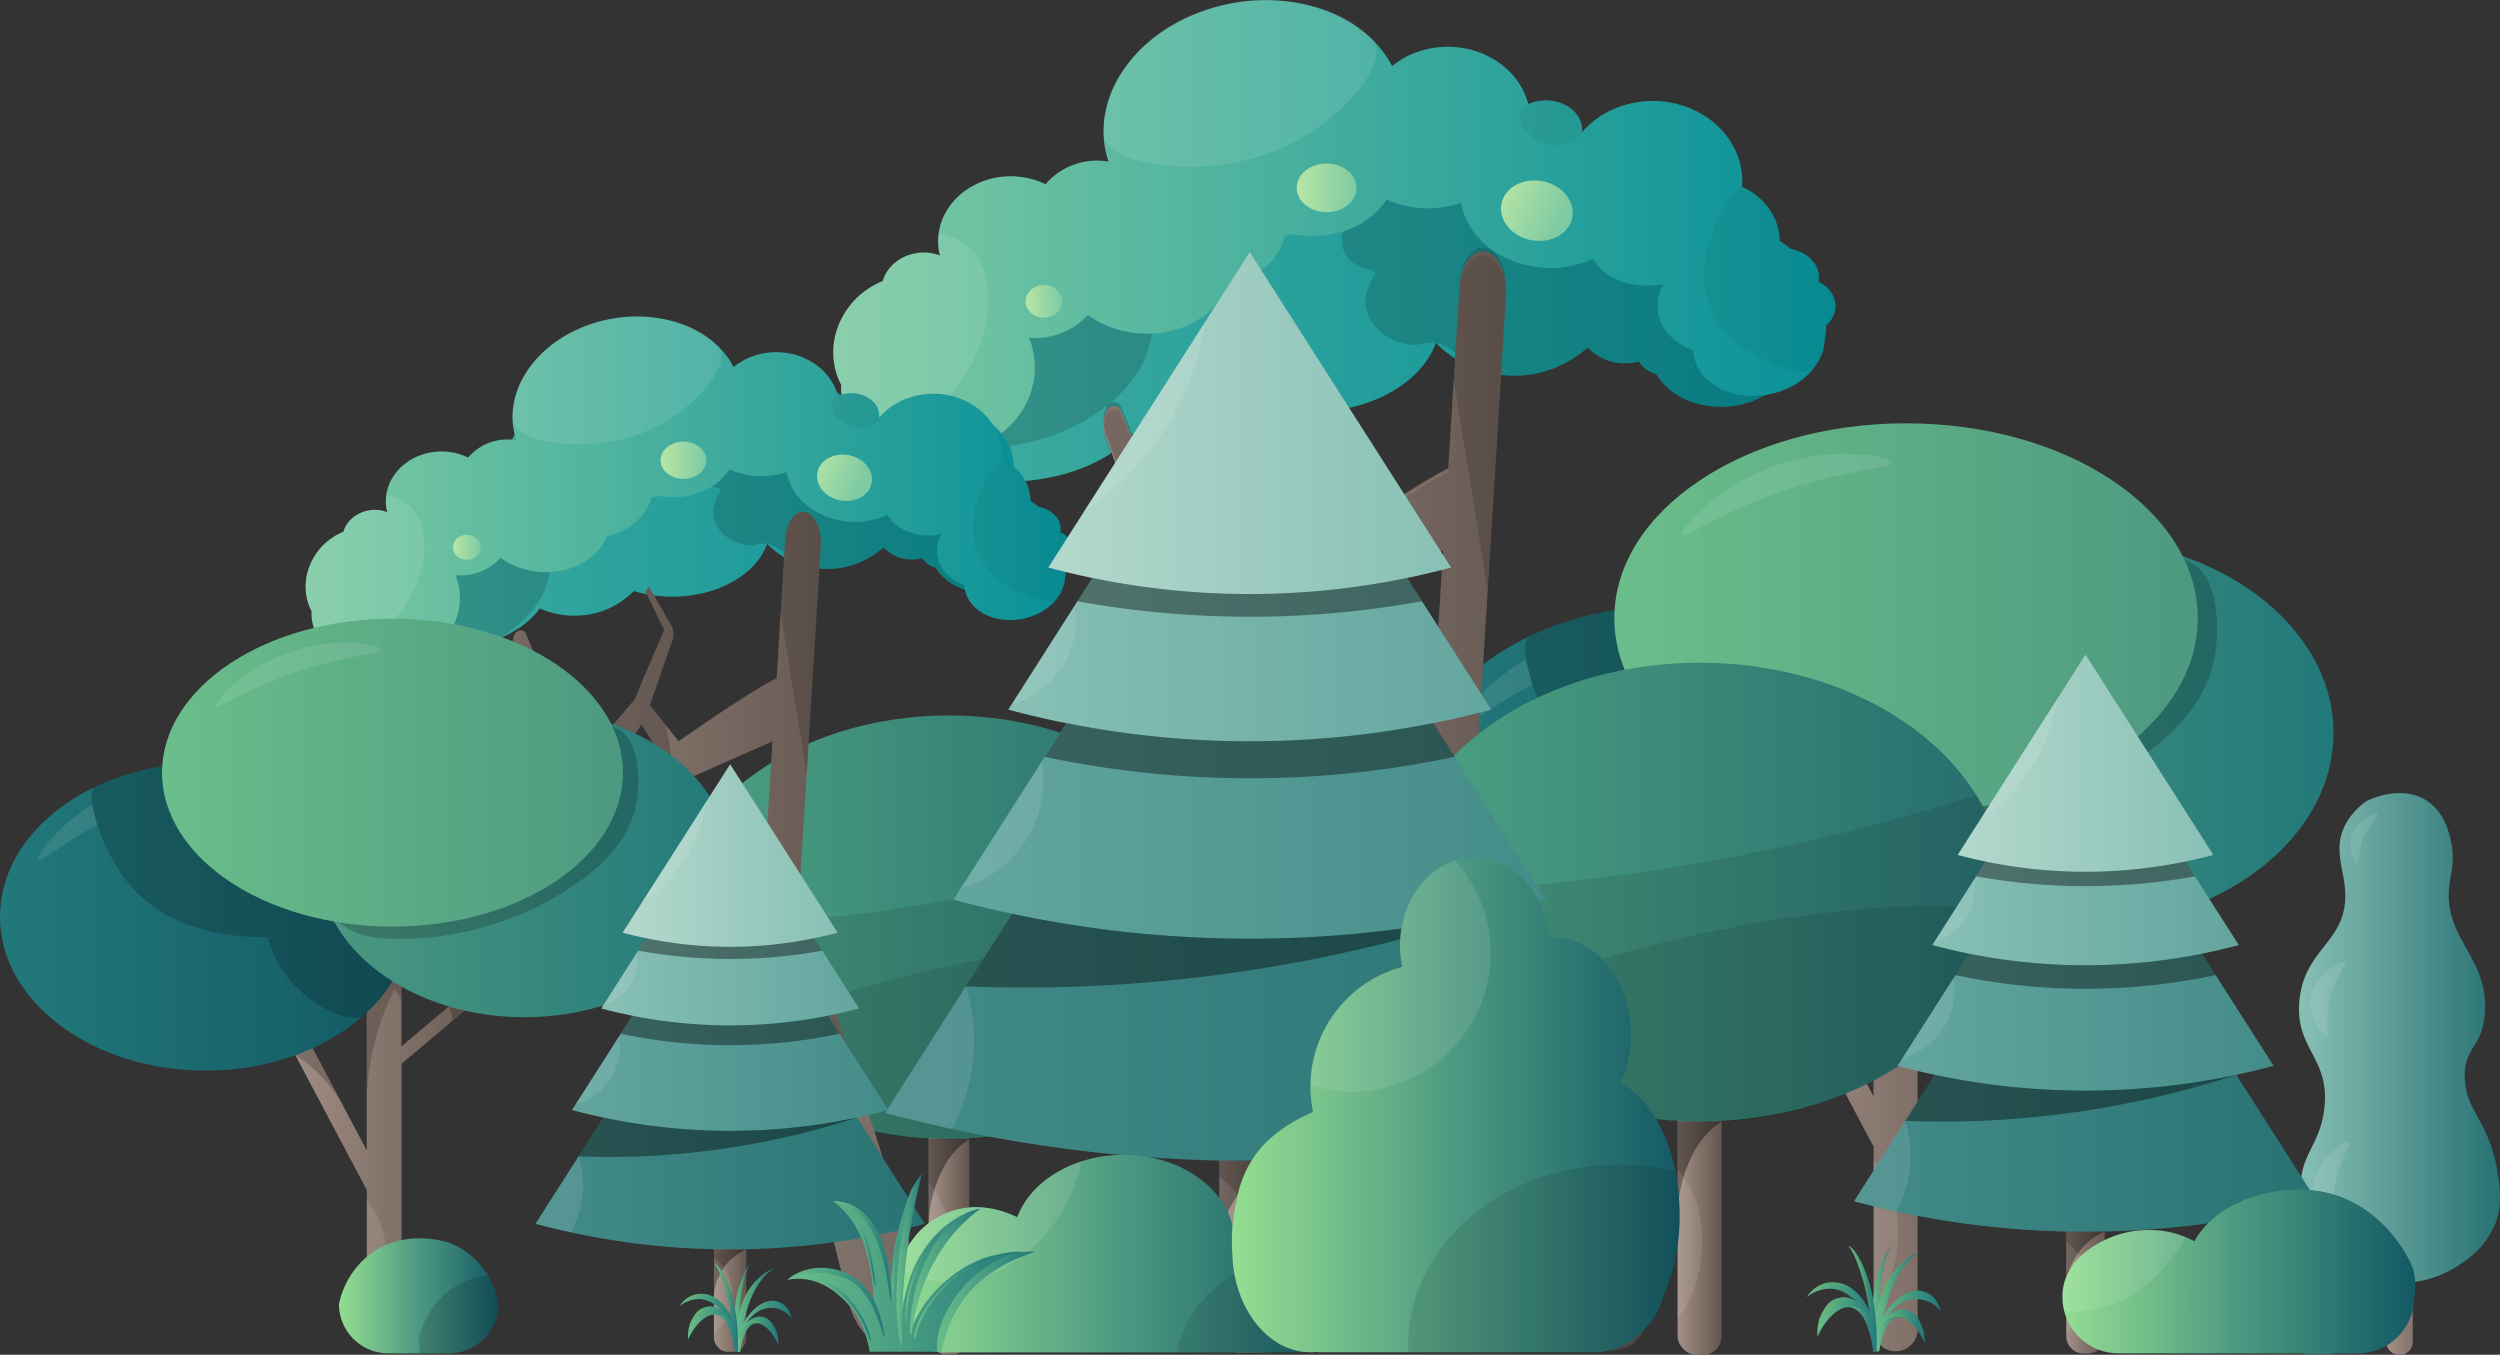 <svg xmlns="http://www.w3.org/2000/svg" xmlns:xlink="http://www.w3.org/1999/xlink" viewBox="0 0 764.5 414.27"><rect x="0" y="0" width="764.5" height="414.27" fill="#333333" stroke="none"/><defs><style>.cls-1{isolation:isolate;}.cls-2{fill:url(#Безымянный_градиент_146);}.cls-3{opacity:0.2;}.cls-4{fill:url(#Безымянный_градиент_155);}.cls-13,.cls-14,.cls-22,.cls-26,.cls-37,.cls-38,.cls-39,.cls-40,.cls-43,.cls-46,.cls-47,.cls-5,.cls-57,.cls-58,.cls-59,.cls-60,.cls-61,.cls-71,.cls-72,.cls-73,.cls-74,.cls-75,.cls-8,.cls-85,.cls-86,.cls-87,.cls-88,.cls-89,.cls-9{opacity:0.1;}.cls-5{fill:url(#Безымянный_градиент_138);}.cls-6{fill:url(#Безымянный_градиент_154);}.cls-7{fill:url(#Безымянный_градиент_152);}.cls-8{fill:url(#Безымянный_градиент_138-2);}.cls-9{fill:url(#Безымянный_градиент_138-3);}.cls-10{fill:url(#Безымянный_градиент_159);}.cls-11{opacity:0.15;}.cls-12{fill:url(#Безымянный_градиент_146-2);}.cls-14{fill:#fff;}.cls-15{fill:url(#Безымянный_градиент_158);}.cls-16{fill:url(#Безымянный_градиент_157);}.cls-17{fill:url(#Безымянный_градиент_157-2);}.cls-18{fill:url(#Безымянный_градиент_157-3);}.cls-19{opacity:0.05;}.cls-20{fill:url(#Безымянный_градиент_146-3);}.cls-21,.cls-25,.cls-35,.cls-53,.cls-54,.cls-55,.cls-56,.cls-67,.cls-68,.cls-69,.cls-70,.cls-81,.cls-82,.cls-83,.cls-84{opacity:0.4;}.cls-21{fill:url(#Безымянный_градиент_140);}.cls-22{fill:url(#Безымянный_градиент_138-4);}.cls-23{fill:url(#Безымянный_градиент_160);}.cls-24{fill:url(#Безымянный_градиент_146-4);}.cls-25{fill:url(#Безымянный_градиент_140-2);}.cls-26{fill:url(#Безымянный_градиент_138-5);}.cls-27{fill:url(#Безымянный_градиент_160-2);}.cls-28{fill:url(#Безымянный_градиент_159-2);}.cls-29{fill:url(#Безымянный_градиент_146-5);}.cls-30{fill:url(#Безымянный_градиент_158-2);}.cls-31{fill:url(#Безымянный_градиент_157-4);}.cls-32{fill:url(#Безымянный_градиент_157-5);}.cls-33{fill:url(#Безымянный_градиент_157-6);}.cls-34{fill:url(#Безымянный_градиент_146-6);}.cls-35{fill:url(#Безымянный_градиент_140-3);}.cls-36{fill:url(#Безымянный_градиент_156);}.cls-37{fill:url(#Безымянный_градиент_138-6);}.cls-38{fill:url(#Безымянный_градиент_138-7);}.cls-39{fill:url(#Безымянный_градиент_138-8);}.cls-40{fill:url(#Безымянный_градиент_138-9);}.cls-41{fill:url(#Безымянный_градиент_146-7);}.cls-42{fill:url(#Безымянный_градиент_155-2);}.cls-43{fill:url(#Безымянный_градиент_138-10);}.cls-44{fill:url(#Безымянный_градиент_154-2);}.cls-45{fill:url(#Безымянный_градиент_152-2);}.cls-46{fill:url(#Безымянный_градиент_138-11);}.cls-47{fill:url(#Безымянный_градиент_138-12);}.cls-48{fill:url(#Безымянный_градиент_146-8);}.cls-49{fill:url(#Безымянный_градиент_145);}.cls-50{fill:url(#Безымянный_градиент_143);}.cls-51{fill:url(#Безымянный_градиент_142);}.cls-52{fill:url(#Безымянный_градиент_141);}.cls-53{fill:url(#Безымянный_градиент_140-4);}.cls-54{fill:url(#Безымянный_градиент_140-5);}.cls-55{fill:url(#Безымянный_градиент_140-6);}.cls-56{fill:url(#Безымянный_градиент_140-7);}.cls-57{fill:url(#Безымянный_градиент_138-13);}.cls-58{fill:url(#Безымянный_градиент_138-14);}.cls-59{fill:url(#Безымянный_градиент_138-15);}.cls-60{fill:url(#Безымянный_градиент_138-16);}.cls-61{fill:url(#Безымянный_градиент_138-17);}.cls-62{fill:url(#Безымянный_градиент_146-9);}.cls-63{fill:url(#Безымянный_градиент_145-2);}.cls-64{fill:url(#Безымянный_градиент_143-2);}.cls-65{fill:url(#Безымянный_градиент_142-2);}.cls-66{fill:url(#Безымянный_градиент_141-2);}.cls-67{fill:url(#Безымянный_градиент_140-8);}.cls-68{fill:url(#Безымянный_градиент_140-9);}.cls-69{fill:url(#Безымянный_градиент_140-10);}.cls-70{fill:url(#Безымянный_градиент_140-11);}.cls-71{fill:url(#Безымянный_градиент_138-18);}.cls-72{fill:url(#Безымянный_градиент_138-19);}.cls-73{fill:url(#Безымянный_градиент_138-20);}.cls-74{fill:url(#Безымянный_градиент_138-21);}.cls-75{fill:url(#Безымянный_градиент_138-22);}.cls-76{fill:url(#Безымянный_градиент_146-10);}.cls-77{fill:url(#Безымянный_градиент_145-3);}.cls-78{fill:url(#Безымянный_градиент_143-3);}.cls-79{fill:url(#Безымянный_градиент_142-3);}.cls-80{fill:url(#Безымянный_градиент_141-3);}.cls-81{fill:url(#Безымянный_градиент_140-12);}.cls-82{fill:url(#Безымянный_градиент_140-13);}.cls-83{fill:url(#Безымянный_градиент_140-14);}.cls-84{fill:url(#Безымянный_градиент_140-15);}.cls-85{fill:url(#Безымянный_градиент_138-23);}.cls-86{fill:url(#Безымянный_градиент_138-24);}.cls-87{fill:url(#Безымянный_градиент_138-25);}.cls-88{fill:url(#Безымянный_градиент_138-26);}.cls-89{fill:url(#Безымянный_градиент_138-27);}.cls-90{fill:url(#Безымянный_градиент_137);}.cls-91{fill:url(#Безымянный_градиент_137-2);}.cls-92{fill:url(#Безымянный_градиент_137-3);}.cls-93{fill:url(#Безымянный_градиент_137-4);}.cls-94{fill:url(#Безымянный_градиент_92);}.cls-95{fill:url(#Безымянный_градиент_92-2);}.cls-96{fill:url(#Безымянный_градиент_92-3);}.cls-97{fill:url(#Безымянный_градиент_92-4);}.cls-98{fill:url(#Безымянный_градиент_92-5);}.cls-99{fill:url(#Безымянный_градиент_92-6);}.cls-100{fill:url(#Безымянный_градиент_92-7);}.cls-101{fill:url(#Безымянный_градиент_92-8);}.cls-102{fill:url(#Безымянный_градиент_92-9);}.cls-103{fill:#73b634;opacity:0.5;}.cls-103,.cls-119,.cls-120,.cls-121,.cls-122,.cls-123{mix-blend-mode:screen;}.cls-104{fill:url(#Безымянный_градиент_92-10);}.cls-105{fill:url(#Безымянный_градиент_92-11);}.cls-106{fill:url(#Безымянный_градиент_92-12);}.cls-107{fill:url(#Безымянный_градиент_92-13);}.cls-108{fill:url(#Безымянный_градиент_92-14);}.cls-109{fill:url(#Безымянный_градиент_92-15);}.cls-110{fill:url(#Безымянный_градиент_92-16);}.cls-111{fill:url(#Безымянный_градиент_92-17);}.cls-112{fill:url(#Безымянный_градиент_92-18);}.cls-113{fill:url(#Безымянный_градиент_92-19);}.cls-114{fill:url(#Безымянный_градиент_92-20);}.cls-115{fill:url(#Безымянный_градиент_92-21);}.cls-116{fill:url(#Безымянный_градиент_92-22);}.cls-117{fill:url(#Безымянный_градиент_92-23);}.cls-118{fill:url(#Безымянный_градиент_92-24);}.cls-119{fill:url(#Безымянный_градиент_92-25);}.cls-120{fill:url(#Безымянный_градиент_92-26);}.cls-121{fill:url(#Безымянный_градиент_92-27);}.cls-122{fill:url(#Безымянный_градиент_92-28);}.cls-123{fill:url(#Безымянный_градиент_92-29);}</style><linearGradient id="Безымянный_градиент_146" x1="540.07" y1="329" x2="622.54" y2="329" gradientUnits="userSpaceOnUse"><stop offset="0" stop-color="#a49086"/><stop offset="1" stop-color="#63564f"/></linearGradient><linearGradient id="Безымянный_градиент_155" x1="430.95" y1="244.79" x2="590.17" y2="244.79" gradientUnits="userSpaceOnUse"><stop offset="0" stop-color="#22797a"/><stop offset="1" stop-color="#135965"/></linearGradient><linearGradient id="Безымянный_градиент_138" x1="985.88" y1="2714.26" x2="946.95" y2="2714.26" gradientTransform="matrix(0.65, -0.34, 0.36, 0.69, -1159.98, -1321.98)" gradientUnits="userSpaceOnUse"><stop offset="0" stop-color="#fff"/><stop offset="1" stop-color="#fff"/></linearGradient><linearGradient id="Безымянный_градиент_154" x1="554.36" y1="224.12" x2="713.58" y2="224.12" gradientUnits="userSpaceOnUse"><stop offset="0" stop-color="#4d9981"/><stop offset="1" stop-color="#22797a"/></linearGradient><linearGradient id="Безымянный_градиент_152" x1="493.67" y1="189.04" x2="672.08" y2="189.04" gradientUnits="userSpaceOnUse"><stop offset="0" stop-color="#6bbe8a"/><stop offset="1" stop-color="#4d9981"/></linearGradient><linearGradient id="Безымянный_градиент_138-2" x1="580.48" y1="377.62" x2="572.91" y2="377.62" gradientTransform="matrix(1, 0, 0, 1, 0, 0)" xlink:href="#Безымянный_градиент_138"/><linearGradient id="Безымянный_градиент_138-3" x1="1488.17" y1="2160.94" x2="1395.99" y2="2160.94" gradientTransform="matrix(0.68, -0.27, 0.28, 0.72, -1054.84, -1031.9)" xlink:href="#Безымянный_градиент_138"/><linearGradient id="Безымянный_градиент_159" x1="262.11" y1="92.16" x2="548.02" y2="92.16" gradientUnits="userSpaceOnUse"><stop offset="0" stop-color="#45aea0"/><stop offset="1" stop-color="#079098"/></linearGradient><linearGradient id="Безымянный_градиент_146-2" x1="337.5" y1="244.36" x2="503.59" y2="244.36" xlink:href="#Безымянный_градиент_146"/><linearGradient id="Безымянный_градиент_158" x1="254.8" y1="69.55" x2="561.31" y2="69.55" gradientUnits="userSpaceOnUse"><stop offset="0" stop-color="#7ecaa3"/><stop offset="1" stop-color="#079098"/></linearGradient><linearGradient id="Безымянный_градиент_157" x1="313.67" y1="92.16" x2="324.79" y2="92.16" gradientUnits="userSpaceOnUse"><stop offset="0" stop-color="#b8e6a5"/><stop offset="1" stop-color="#7ecaa3"/></linearGradient><linearGradient id="Безымянный_градиент_157-2" x1="396.54" y1="57.44" x2="414.81" y2="57.44" xlink:href="#Безымянный_градиент_157"/><linearGradient id="Безымянный_градиент_157-3" x1="-90.38" y1="-1590.54" x2="-69.21" y2="-1590.54" gradientTransform="matrix(-0.24, 1.01, -1.02, -0.24, -1177.28, -240.75)" xlink:href="#Безымянный_градиент_157"/><linearGradient id="Безымянный_градиент_146-3" x1="513.01" y1="373" x2="526.45" y2="373" xlink:href="#Безымянный_градиент_146"/><linearGradient id="Безымянный_градиент_140" x1="-8013.27" y1="356.72" x2="-7999.83" y2="356.72" gradientTransform="matrix(-1, 0, 0, 1, -7486.83, 0)" gradientUnits="userSpaceOnUse"><stop offset="0"/><stop offset="1"/></linearGradient><linearGradient id="Безымянный_градиент_138-4" x1="520.56" y1="380.54" x2="512.99" y2="380.54" gradientTransform="matrix(1, 0, 0, 1, 0, 0)" xlink:href="#Безымянный_градиент_138"/><linearGradient id="Безымянный_градиент_160" x1="426.4" y1="272.81" x2="613.05" y2="272.81" gradientUnits="userSpaceOnUse"><stop offset="0" stop-color="#4da283"/><stop offset="1" stop-color="#266c6d"/></linearGradient><linearGradient id="Безымянный_градиент_146-4" x1="283.99" y1="376.02" x2="296.4" y2="376.02" xlink:href="#Безымянный_градиент_146"/><linearGradient id="Безымянный_градиент_140-2" x1="-7783.22" y1="360.99" x2="-7770.81" y2="360.99" xlink:href="#Безымянный_градиент_140"/><linearGradient id="Безымянный_градиент_138-5" x1="290.96" y1="382.98" x2="283.97" y2="382.98" gradientTransform="matrix(1, 0, 0, 1, 0, 0)" xlink:href="#Безымянный_градиент_138"/><linearGradient id="Безымянный_градиент_160-2" x1="204.05" y1="283.54" x2="376.34" y2="283.54" xlink:href="#Безымянный_градиент_160"/><linearGradient id="Безымянный_градиент_159-2" x1="99.01" y1="156.58" x2="318.05" y2="156.58" xlink:href="#Безымянный_градиент_159"/><linearGradient id="Безымянный_градиент_146-5" x1="156.77" y1="284.87" x2="284.01" y2="284.87" xlink:href="#Безымянный_градиент_146"/><linearGradient id="Безымянный_градиент_158-2" x1="93.41" y1="150.03" x2="328.24" y2="150.03" xlink:href="#Безымянный_градиент_158"/><linearGradient id="Безымянный_градиент_157-4" x1="138.51" y1="167.35" x2="147.03" y2="167.35" xlink:href="#Безымянный_градиент_157"/><linearGradient id="Безымянный_градиент_157-5" x1="202" y1="140.75" x2="216" y2="140.75" xlink:href="#Безымянный_градиент_157"/><linearGradient id="Безымянный_градиент_157-6" x1="-242.36" y1="-1437.22" x2="-226.15" y2="-1437.22" gradientTransform="matrix(-0.24, 1.01, -1.02, -0.24, -1268.8, 33.4)" xlink:href="#Безымянный_градиент_157"/><linearGradient id="Безымянный_градиент_146-6" x1="729.72" y1="391.51" x2="746.25" y2="391.51" xlink:href="#Безымянный_градиент_146"/><linearGradient id="Безымянный_градиент_140-3" x1="-8224.65" y1="399.81" x2="-8216.54" y2="399.81" xlink:href="#Безымянный_градиент_140"/><linearGradient id="Безымянный_градиент_156" x1="764.5" y1="317.5" x2="703.04" y2="317.5" gradientUnits="userSpaceOnUse"><stop offset="0" stop-color="#287273"/><stop offset="1" stop-color="#88c0b5"/></linearGradient><linearGradient id="Безымянный_градиент_138-6" x1="733.34" y1="402.03" x2="729.71" y2="402.03" gradientTransform="matrix(1, 0, 0, 1, 0, 0)" xlink:href="#Безымянный_градиент_138"/><linearGradient id="Безымянный_градиент_138-7" x1="-3203.35" y1="2437.95" x2="-3235.3" y2="2437.95" gradientTransform="matrix(0.11, -0.73, 1.58, 0.24, -2778.28, -2630.89)" xlink:href="#Безымянный_градиент_138"/><linearGradient id="Безымянный_градиент_138-8" x1="-3724.25" y1="2162.68" x2="-3756.21" y2="2162.68" gradientTransform="matrix(0.06, -0.88, 1.79, 0.12, -2950.29, -3201.15)" xlink:href="#Безымянный_градиент_138"/><linearGradient id="Безымянный_градиент_138-9" x1="-2393.92" y1="2256.75" x2="-2413.66" y2="2256.75" gradientTransform="matrix(0.25, -0.79, 1.62, 0.51, -2328.48, -2797.03)" xlink:href="#Безымянный_градиент_138"/><linearGradient id="Безымянный_градиент_146-7" x1="86.2" y1="346.84" x2="151.36" y2="346.84" xlink:href="#Безымянный_градиент_146"/><linearGradient id="Безымянный_градиент_155-2" x1="0" y1="280.32" x2="125.79" y2="280.32" xlink:href="#Безымянный_градиент_155"/><linearGradient id="Безымянный_градиент_138-10" x1="430.43" y1="2500.05" x2="399.68" y2="2500.05" xlink:href="#Безымянный_градиент_138"/><linearGradient id="Безымянный_градиент_154-2" x1="97.5" y1="263.99" x2="223.28" y2="263.99" xlink:href="#Безымянный_градиент_154"/><linearGradient id="Безымянный_градиент_152-2" x1="49.55" y1="236.27" x2="190.49" y2="236.27" xlink:href="#Безымянный_градиент_152"/><linearGradient id="Безымянный_градиент_138-11" x1="118.13" y1="385.25" x2="112.15" y2="385.25" gradientTransform="matrix(1, 0, 0, 1, 0, 0)" xlink:href="#Безымянный_градиент_138"/><linearGradient id="Безымянный_градиент_138-12" x1="874.64" y1="2014.89" x2="801.81" y2="2014.89" gradientTransform="matrix(0.68, -0.27, 0.28, 0.72, -1054.84, -1031.9)" xlink:href="#Безымянный_градиент_138"/><linearGradient id="Безымянный_градиент_146-8" x1="372.89" y1="374.41" x2="391.43" y2="374.41" xlink:href="#Безымянный_градиент_146"/><linearGradient id="Безымянный_градиент_145" x1="270.66" y1="260.37" x2="493.66" y2="260.37" gradientUnits="userSpaceOnUse"><stop offset="0" stop-color="#448c89"/><stop offset="1" stop-color="#287273"/></linearGradient><linearGradient id="Безымянный_градиент_143" x1="291.58" y1="210.16" x2="472.74" y2="210.16" gradientUnits="userSpaceOnUse"><stop offset="0" stop-color="#63a69f"/><stop offset="1" stop-color="#448c89"/></linearGradient><linearGradient id="Безымянный_градиент_142" x1="308.33" y1="164" x2="455.98" y2="164" gradientUnits="userSpaceOnUse"><stop offset="0" stop-color="#88c0b5"/><stop offset="1" stop-color="#63a69f"/></linearGradient><linearGradient id="Безымянный_градиент_141" x1="320.57" y1="129.38" x2="443.75" y2="129.38" gradientUnits="userSpaceOnUse"><stop offset="0" stop-color="#b4d8cc"/><stop offset="1" stop-color="#88c0b5"/></linearGradient><linearGradient id="Безымянный_градиент_140-4" x1="-7941.6" y1="290.71" x2="-7782.16" y2="290.71" xlink:href="#Безымянный_градиент_140"/><linearGradient id="Безымянный_градиент_140-5" x1="319.47" y1="229.55" x2="444.84" y2="229.55" gradientTransform="matrix(1, 0, 0, 1, 0, 0)" xlink:href="#Безымянный_градиент_140"/><linearGradient id="Безымянный_градиент_140-6" x1="329.45" y1="182.67" x2="434.87" y2="182.67" gradientTransform="matrix(1, 0, 0, 1, 0, 0)" xlink:href="#Безымянный_градиент_140"/><linearGradient id="Безымянный_градиент_140-7" x1="-7878.23" y1="367.98" x2="-7859.69" y2="367.98" xlink:href="#Безымянный_градиент_140"/><linearGradient id="Безымянный_градиент_138-13" x1="383.3" y1="381.57" x2="372.87" y2="381.57" gradientTransform="matrix(1, 0, 0, 1, 0, 0)" xlink:href="#Безымянный_градиент_138"/><linearGradient id="Безымянный_градиент_138-14" x1="297.88" y1="323.47" x2="270.66" y2="323.47" gradientTransform="matrix(1, 0, 0, 1, 0, 0)" xlink:href="#Безымянный_градиент_138"/><linearGradient id="Безымянный_градиент_138-15" x1="319.03" y1="252.2" x2="293.9" y2="252.2" gradientTransform="matrix(1, 0, 0, 1, 0, 0)" xlink:href="#Безымянный_градиент_138"/><linearGradient id="Безымянный_градиент_138-16" x1="328.94" y1="200.26" x2="309.42" y2="200.26" gradientTransform="matrix(1, 0, 0, 1, 0, 0)" xlink:href="#Безымянный_градиент_138"/><linearGradient id="Безымянный_градиент_138-17" x1="368.56" y1="127.37" x2="331.5" y2="127.37" gradientTransform="matrix(1, 0, 0, 1, 0, 0)" xlink:href="#Безымянный_градиент_138"/><linearGradient id="Безымянный_градиент_146-9" x1="631.87" y1="388.98" x2="643.64" y2="388.98" xlink:href="#Безымянный_градиент_146"/><linearGradient id="Безымянный_градиент_145-2" x1="566.95" y1="316.57" x2="708.55" y2="316.57" xlink:href="#Безымянный_градиент_145"/><linearGradient id="Безымянный_градиент_143-2" x1="580.24" y1="284.69" x2="695.27" y2="284.69" xlink:href="#Безымянный_градиент_143"/><linearGradient id="Безымянный_градиент_142-2" x1="590.88" y1="255.38" x2="684.63" y2="255.38" xlink:href="#Безымянный_градиент_142"/><linearGradient id="Безымянный_градиент_141-2" x1="598.65" y1="233.39" x2="676.86" y2="233.39" xlink:href="#Безымянный_градиент_141"/><linearGradient id="Безымянный_градиент_140-8" x1="-8170.68" y1="335.83" x2="-8069.45" y2="335.83" xlink:href="#Безымянный_градиент_140"/><linearGradient id="Безымянный_градиент_140-9" x1="597.95" y1="297" x2="677.55" y2="297" gradientTransform="matrix(1, 0, 0, 1, 0, 0)" xlink:href="#Безымянный_градиент_140"/><linearGradient id="Безымянный_градиент_140-10" x1="604.28" y1="267.23" x2="671.22" y2="267.23" gradientTransform="matrix(1, 0, 0, 1, 0, 0)" xlink:href="#Безымянный_градиент_140"/><linearGradient id="Безымянный_градиент_140-11" x1="-8130.45" y1="384.9" x2="-8118.68" y2="384.9" xlink:href="#Безымянный_градиент_140"/><linearGradient id="Безымянный_градиент_138-18" x1="638.48" y1="393.52" x2="631.85" y2="393.52" gradientTransform="matrix(1, 0, 0, 1, 0, 0)" xlink:href="#Безымянный_градиент_138"/><linearGradient id="Безымянный_градиент_138-19" x1="584.24" y1="356.63" x2="566.95" y2="356.63" gradientTransform="matrix(1, 0, 0, 1, 0, 0)" xlink:href="#Безымянный_градиент_138"/><linearGradient id="Безымянный_градиент_138-20" x1="597.67" y1="311.38" x2="581.71" y2="311.38" gradientTransform="matrix(1, 0, 0, 1, 0, 0)" xlink:href="#Безымянный_градиент_138"/><linearGradient id="Безымянный_градиент_138-21" x1="603.96" y1="278.4" x2="591.56" y2="278.4" gradientTransform="matrix(1, 0, 0, 1, 0, 0)" xlink:href="#Безымянный_градиент_138"/><linearGradient id="Безымянный_градиент_138-22" x1="629.11" y1="232.12" x2="605.59" y2="232.12" gradientTransform="matrix(1, 0, 0, 1, 0, 0)" xlink:href="#Безымянный_градиент_138"/><linearGradient id="Безымянный_градиент_146-10" x1="218.33" y1="392.45" x2="228.23" y2="392.45" xlink:href="#Безымянный_градиент_146"/><linearGradient id="Безымянный_градиент_145-3" x1="163.75" y1="331.57" x2="282.81" y2="331.57" xlink:href="#Безымянный_градиент_145"/><linearGradient id="Безымянный_градиент_143-3" x1="174.92" y1="304.76" x2="271.64" y2="304.76" xlink:href="#Безымянный_градиент_143"/><linearGradient id="Безымянный_градиент_142-3" x1="183.87" y1="280.11" x2="262.7" y2="280.11" xlink:href="#Безымянный_градиент_142"/><linearGradient id="Безымянный_градиент_141-3" x1="190.4" y1="261.63" x2="256.16" y2="261.63" xlink:href="#Безымянный_градиент_141"/><linearGradient id="Безымянный_градиент_140-12" x1="-7748.87" y1="347.76" x2="-7663.75" y2="347.76" xlink:href="#Безымянный_градиент_140"/><linearGradient id="Безымянный_градиент_140-13" x1="189.81" y1="315.11" x2="256.74" y2="315.11" gradientTransform="matrix(1, 0, 0, 1, 0, 0)" xlink:href="#Безымянный_градиент_140"/><linearGradient id="Безымянный_градиент_140-14" x1="195.14" y1="290.08" x2="251.42" y2="290.08" gradientTransform="matrix(1, 0, 0, 1, 0, 0)" xlink:href="#Безымянный_градиент_140"/><linearGradient id="Безымянный_градиент_140-15" x1="-7715.04" y1="389.02" x2="-7705.14" y2="389.02" xlink:href="#Безымянный_градиент_140"/><linearGradient id="Безымянный_градиент_138-23" x1="223.89" y1="396.27" x2="218.32" y2="396.27" gradientTransform="matrix(1, 0, 0, 1, 0, 0)" xlink:href="#Безымянный_градиент_138"/><linearGradient id="Безымянный_градиент_138-24" x1="178.29" y1="365.25" x2="163.75" y2="365.25" gradientTransform="matrix(1, 0, 0, 1, 0, 0)" xlink:href="#Безымянный_градиент_138"/><linearGradient id="Безымянный_градиент_138-25" x1="189.58" y1="327.2" x2="176.16" y2="327.2" gradientTransform="matrix(1, 0, 0, 1, 0, 0)" xlink:href="#Безымянный_градиент_138"/><linearGradient id="Безымянный_градиент_138-26" x1="194.87" y1="299.47" x2="184.44" y2="299.47" gradientTransform="matrix(1, 0, 0, 1, 0, 0)" xlink:href="#Безымянный_градиент_138"/><linearGradient id="Безымянный_градиент_138-27" x1="216.02" y1="260.55" x2="196.23" y2="260.55" gradientTransform="matrix(1, 0, 0, 1, 0, 0)" xlink:href="#Безымянный_градиент_138"/><linearGradient id="Безымянный_градиент_137" x1="103.66" y1="396.27" x2="152.35" y2="396.27" gradientUnits="userSpaceOnUse"><stop offset="0" stop-color="#94de92"/><stop offset="0.5" stop-color="#4d9981"/><stop offset="1" stop-color="#135965"/></linearGradient><linearGradient id="Безымянный_градиент_137-2" x1="630.67" y1="388.98" x2="738.58" y2="388.98" xlink:href="#Безымянный_градиент_137"/><linearGradient id="Безымянный_градиент_137-3" x1="273.77" y1="383.36" x2="410.82" y2="383.36" xlink:href="#Безымянный_градиент_137"/><linearGradient id="Безымянный_градиент_137-4" x1="376.76" y1="337.92" x2="513.67" y2="337.92" xlink:href="#Безымянный_градиент_137"/><linearGradient id="Безымянный_градиент_92" x1="572.61" y1="393.78" x2="578.72" y2="393.78" gradientUnits="userSpaceOnUse"><stop offset="0" stop-color="#6bbe8a"/><stop offset="1" stop-color="#22797a"/></linearGradient><linearGradient id="Безымянный_градиент_92-2" x1="572.86" y1="398.11" x2="586.97" y2="398.11" xlink:href="#Безымянный_градиент_92"/><linearGradient id="Безымянный_градиент_92-3" x1="552.54" y1="402.65" x2="573.42" y2="402.65" xlink:href="#Безымянный_градиент_92"/><linearGradient id="Безымянный_градиент_92-4" x1="572.73" y1="403.93" x2="593.51" y2="403.93" xlink:href="#Безымянный_градиент_92"/><linearGradient id="Безымянный_градиент_92-5" x1="565.26" y1="397.04" x2="573.88" y2="397.04" xlink:href="#Безымянный_градиент_92"/><linearGradient id="Безымянный_градиент_92-6" x1="573.83" y1="406.81" x2="588.57" y2="406.81" xlink:href="#Безымянный_градиент_92"/><linearGradient id="Безымянный_градиент_92-7" x1="573.83" y1="407.96" x2="582.3" y2="407.96" xlink:href="#Безымянный_градиент_92"/><linearGradient id="Безымянный_градиент_92-8" x1="555.66" y1="404.94" x2="573.77" y2="404.94" xlink:href="#Безымянный_градиент_92"/><linearGradient id="Безымянный_градиент_92-9" x1="563.15" y1="406.38" x2="573.77" y2="406.38" xlink:href="#Безымянный_градиент_92"/><linearGradient id="Безымянный_градиент_92-10" x1="224.61" y1="397.04" x2="229.74" y2="397.04" xlink:href="#Безымянный_градиент_92"/><linearGradient id="Безымянный_градиент_92-11" x1="224.82" y1="400.68" x2="236.68" y2="400.68" xlink:href="#Безымянный_градиент_92"/><linearGradient id="Безымянный_градиент_92-12" x1="207.74" y1="404.5" x2="225.29" y2="404.5" xlink:href="#Безымянный_градиент_92"/><linearGradient id="Безымянный_градиент_92-13" x1="224.71" y1="405.57" x2="242.18" y2="405.57" xlink:href="#Безымянный_градиент_92"/><linearGradient id="Безымянный_градиент_92-14" x1="218.43" y1="399.78" x2="225.68" y2="399.78" xlink:href="#Безымянный_градиент_92"/><linearGradient id="Безымянный_градиент_92-15" x1="225.63" y1="407.99" x2="238.02" y2="407.99" xlink:href="#Безымянный_градиент_92"/><linearGradient id="Безымянный_градиент_92-16" x1="225.63" y1="408.95" x2="232.75" y2="408.95" xlink:href="#Безымянный_градиент_92"/><linearGradient id="Безымянный_градиент_92-17" x1="210.37" y1="406.42" x2="225.59" y2="406.42" xlink:href="#Безымянный_градиент_92"/><linearGradient id="Безымянный_градиент_92-18" x1="216.66" y1="407.63" x2="225.59" y2="407.63" xlink:href="#Безымянный_градиент_92"/><linearGradient id="Безымянный_градиент_92-19" x1="240.95" y1="386.41" x2="314.69" y2="386.41" xlink:href="#Безымянный_градиент_92"/><linearGradient id="Безымянный_градиент_92-20" x1="240.95" y1="398.21" x2="270.49" y2="398.21" xlink:href="#Безымянный_градиент_92"/><linearGradient id="Безымянный_градиент_92-21" x1="255.34" y1="382.59" x2="272.59" y2="382.59" xlink:href="#Безымянный_градиент_92"/><linearGradient id="Безымянный_градиент_92-22" x1="274.14" y1="385.27" x2="281.91" y2="385.27" xlink:href="#Безымянный_градиент_92"/><linearGradient id="Безымянный_градиент_92-23" x1="278.27" y1="388.81" x2="299.88" y2="388.81" xlink:href="#Безымянный_градиент_92"/><linearGradient id="Безымянный_градиент_92-24" x1="286.56" y1="398.06" x2="316.54" y2="398.06" xlink:href="#Безымянный_градиент_92"/><linearGradient id="Безымянный_градиент_92-25" x1="279.48" y1="396.96" x2="302.42" y2="396.96" xlink:href="#Безымянный_градиент_92"/><linearGradient id="Безымянный_градиент_92-26" x1="276.93" y1="390.84" x2="287.04" y2="390.84" xlink:href="#Безымянный_градиент_92"/><linearGradient id="Безымянный_градиент_92-27" x1="272.92" y1="388.57" x2="274.78" y2="388.57" xlink:href="#Безымянный_градиент_92"/><linearGradient id="Безымянный_градиент_92-28" x1="260.54" y1="382.36" x2="267.72" y2="382.36" xlink:href="#Безымянный_градиент_92"/><linearGradient id="Безымянный_градиент_92-29" x1="248.24" y1="400.32" x2="266.26" y2="400.32" xlink:href="#Безымянный_градиент_92"/></defs><g class="cls-1"><g id="Слой_2" data-name="Слой 2"><g id="Объекты"><g id="БОТ_САД" data-name="БОТ САД"><path class="cls-2" d="M621.93,268.29a2.57,2.57,0,0,0-3.63-.3l-31.94,27V251.51a6.72,6.72,0,0,0-13.44,0v83.74l-26-49.16a3.61,3.61,0,1,0-6.38,3.38l32,60.42a3.38,3.38,0,0,0,.42.62v56a6.72,6.72,0,0,0,13.44,0V301.72l35.27-29.79A2.58,2.58,0,0,0,621.93,268.29Z"/><path class="cls-3" d="M572.92,248.71q1.33.54,2.64,1.14h-2.64v46.51A105.42,105.42,0,0,1,580.05,263c1.13-2.87,2.34-5.53,3.57-8a8.73,8.73,0,0,1,2.69,4.36V248.71Z"/><path class="cls-3" d="M545.07,280.31l6.75-2.8,14.31,27a56.86,56.86,0,0,0-14.56-19.41A54.62,54.62,0,0,0,545.07,280.31Z"/><path class="cls-3" d="M604.63,261.59l6.1,1.6L606,267.11a10.63,10.63,0,0,0-.72-4.08A10.76,10.76,0,0,0,604.63,261.59Z"/><ellipse class="cls-4" cx="510.56" cy="244.79" rx="79.61" ry="59.59"/><path class="cls-5" d="M466.67,201.46c-14,8.44-22.05,20.25-21,21.5.89,1,7.89-5.7,22.94-13.61"/><path class="cls-3" d="M512.62,203.19c-2-2.74-10.33-17.4-18.87-16.66-1.93.17-7.09,1.4-7.78,1.57a83.13,83.13,0,0,0-8.94,2.57c-3.5,1.23-6.24,2.47-8.11,3.32-.84.38-1.25.57-1.33.63-4,2.83,2.55,25.11,13.87,38.31,16.57,19.31,44.1,19.93,53.06,19.75A43.36,43.36,0,0,0,542,268c9.56,12.39,25.4,18.42,29.55,15.12.34-.27,1.14-1,1.72-1.59,0,0,2.77-2.64,5-5.28a50.91,50.91,0,0,0,5.29-7.74c7.2-12.3,8.88-12.09,9.16-14.46C594.5,239.56,534.09,232.75,512.62,203.19Z"/><ellipse class="cls-6" cx="633.97" cy="224.12" rx="79.61" ry="59.59"/><path class="cls-3" d="M677.06,201.73c-4.11,19.92-23.26,30.89-35.53,37.92,0,0-28.23,16.16-63.17,13.42l-.43,0c-2-.18-7.9-.88-12.27-3.6a21.69,21.69,0,0,1-6.62-6.5h0l-.25-.45c-4.95-8.8-46.5-27.95-50.47-43.19C503,178.72,557.5,132,594.61,142.22c13.27,3.66,42.57,19.65,55.36,22.84a111.85,111.85,0,0,1,12.56,3.9,58,58,0,0,1,8.27,3.51C678.35,177.15,679,192.3,677.06,201.73Z"/><ellipse class="cls-7" cx="582.87" cy="189.04" rx="89.2" ry="59.59"/><path class="cls-8" d="M572.91,400.53V354.71a27.4,27.4,0,0,1,6,11,38.34,38.34,0,0,1,1.53,11.94,44.06,44.06,0,0,1-1.58,10.82A33.93,33.93,0,0,1,572.91,400.53Z"/><path class="cls-9" d="M578.6,141.49c-.11-1.81-14.77-4.6-29.94-.82-21,5.23-35.32,21.14-34.21,22.81.88,1.33,11.14-6.84,32.59-13.85C566.29,143.34,578.7,143.16,578.6,141.49Z"/><path class="cls-10" d="M529.51,90.43c5-4.4,8-10.13,8-16.4,0-13.87-14.81-25.11-33.08-25.11-11.73,0-22,4.64-27.9,11.64-1-13.17-15.41-23.61-33-23.61A40.56,40.56,0,0,0,425,41.27,95.4,95.4,0,0,0,396.14,37c-34,0-61.57,16.6-61.57,37.08a24.46,24.46,0,0,0,4,13.13A27.75,27.75,0,0,0,333,95.33a64.4,64.4,0,0,0-25.76-5.12c-24.94,0-45.16,12.8-45.16,28.58s20.22,28.58,45.16,28.58c18.25,0,34-6.85,41.08-16.71a34,34,0,0,0,13.75,2.86,32.7,32.7,0,0,0,23.74-9.83,52.76,52.76,0,0,0,15.37,2.24c18.26,0,33.59-9,37.9-21.06a33.64,33.64,0,0,0,46.46,1.4A15.39,15.39,0,0,0,497,111.11a16.3,16.3,0,0,0,4.11-.53,9.16,9.16,0,0,0,5.38,3.85c3.44,5.89,11,10,19.79,10,12,0,21.78-7.65,21.78-17.1C548,98.75,540,91.67,529.51,90.43Z"/><ellipse class="cls-11" cx="307.38" cy="104.87" rx="45.54" ry="31.27" transform="translate(-15.61 70.89) rotate(-12.83)"/><path class="cls-11" d="M418.18,62.82c-2,1.27-7.22,4.56-7.79,9.58A8.45,8.45,0,0,0,412,78.58a10.29,10.29,0,0,0,5.43,3.57c1.38.34,2.53.27,2.9,1s-.33,1.49-.91,2.44a17.37,17.37,0,0,0-1.81,5.52c-.62,3.42,1.34,6.45,2,7.47,3.39,5.24,9.6,6.49,10.6,6.68,4.55.84,4.88-1,8.89-.36,6.46,1.09,7.14,6.23,14.86,8.82a25,25,0,0,0,7.61,1.18c11.52.44,20-5.15,21.07-6.2.82-.79,2-1.31,2.66-2.22a.39.39,0,0,1,.26-.18c.33,0,.59.49,1,1a7.56,7.56,0,0,0,1.4,1.12,17.57,17.57,0,0,0,4.29,2.08,18,18,0,0,0,5.11.69,18.15,18.15,0,0,0,2-.19l.53-.09a4.8,4.8,0,0,0,.71-.13c.25-.08.32-.17.44-.13s.14.14.24.32a4.39,4.39,0,0,0,.34.5,7.6,7.6,0,0,0,1.81,1.64,10.88,10.88,0,0,0,1.41.8c.45.21.85.35,1,.4l.34.11a.79.79,0,0,1,.26.08.44.44,0,0,1,.2.33,6.39,6.39,0,0,0,.45.69c.46.66.89,1.17,1,1.27s.4.47.86.94a24.37,24.37,0,0,0,2,1.77,26.28,26.28,0,0,0,6.7,3.58A27,27,0,0,0,531,124.1a26.7,26.7,0,0,0,7.21-2.5,10.1,10.1,0,0,0,1.19-.66c3.54-2.82-12-42.41-49.69-59C457,47.42,425.41,58.25,418.18,62.82Z"/><path class="cls-12" d="M451.7,232.8l8.83-142.52c.42-6.67-2.43-12.64-6.36-13.34s-7.44,4.13-7.85,10.8l-3.44,55.5c-8.78,4.25-28,17.42-39.16,25.19-3.66-4.76-8.08-10.2-11.51-14.36l9.08-26.26a4.43,4.43,0,0,0,.26-1c0-.12,0-.22,0-.34a5.12,5.12,0,0,0,0-.56.75.75,0,0,0,0-.15,8.31,8.31,0,0,0-.28-2.23,7.2,7.2,0,0,0-.37-1l-8.45-14.83c-.37-.64-.83-.89-1-.55l-.9,1.48c1.68,3.55,5.15,10.81,7.53,15.45-3.23,7.28-8.91,20.21-11.68,27.45l-21.16,25.06a10.93,10.93,0,0,0-.85,1.93c-1.79-4.52-7.93-20.06-12.83-31.93-1-2.36-3.66-8.82-6.88-16.5-.93-2.22-1.69-4-2.21-5.28a2.62,2.62,0,0,0-3.91.51c-1.43,2.06-1.59,7,.46,10.54L356.94,187a21.69,21.69,0,0,0,1.61,2.95c3.59,5.39,8.47,5.45,9.5,2.07,4.1-4.62,14.46-20.42,20.93-30.46l13,20.81a4.37,4.37,0,0,0,2,2.17c1.92.93,4.27-.36,5.63-2.19l31.68-14-4.73,76.35a20.25,20.25,0,0,0,.27,4.78,25.07,25.07,0,0,0,.69,4.86l34.86,140.51a37.62,37.62,0,0,0,3.36,6.84c8.9,13.86,25.16,12.49,27.53,1.85a13.26,13.26,0,0,0,.29-2.44C503.73,387.74,466.79,277.4,451.7,232.8Z"/><path class="cls-13" d="M470.79,291.14c-7.31-22.2-14.3-43-19.09-57.15l8.83-142.51c.42-6.67-2.43-12.65-6.36-13.35s-7.44,4.14-7.85,10.8l-3.44,55.5c-8.78,4.25-28,17.42-39.16,25.19-3.66-4.76-8.08-10.19-11.51-14.35L401.29,129a4.43,4.43,0,0,0,.26-1c0-.11,0-.22,0-.33a5.17,5.17,0,0,0,0-.57.75.75,0,0,0,0-.15,7.37,7.37,0,0,0-.65-3.24l-8.45-14.82c-.37-.65-.83-.9-1-.56l-.9,1.49c1.68,3.55,5.15,10.8,7.53,15.45-3.23,7.28-8.91,20.21-11.68,27.45l-21.16,25.06a10.6,10.6,0,0,0-.85,1.93c-1.79-4.52-7.93-20.06-12.83-31.93-1-2.36-3.66-8.82-6.88-16.51-.93-2.22-1.69-4-2.21-5.27a2.62,2.62,0,0,0-3.91.51c-1.43,2.06-1.59,7,.46,10.53l17.9,51.2a21.1,21.1,0,0,0,1.61,2.94c3.59,5.39,8.47,5.46,9.5,2.08,4.1-4.62,14.46-20.43,20.93-30.47l13,20.81a3.58,3.58,0,0,0,1.13,1.59,3.62,3.62,0,0,0,.85.59c1.92.93,4.27-.36,5.63-2.19l31.68-14-4.73,76.36a20.28,20.28,0,0,0,.27,4.78,25.18,25.18,0,0,0,.69,4.86l13.89,56"/><path class="cls-3" d="M398.81,161c-2.3-2.88-4.62-5.71-6.6-8.12l9.08-26.26a4.43,4.43,0,0,0,.26-1c0-.11,0-.22,0-.33a5.3,5.3,0,0,0,0-.57.75.75,0,0,0,0-.15,8.31,8.31,0,0,0-.28-2.23,7.73,7.73,0,0,0-.37-1l-8.45-14.82c-.37-.65-.83-.9-1-.56l-.9,1.49c1.68,3.55,5.15,10.8,7.53,15.45-3.23,7.28-8.91,20.2-11.68,27.45l-21.16,25.06a10.6,10.6,0,0,0-.85,1.93c-1.79-4.53-7.93-20.06-12.83-31.93-1-2.37-3.66-8.83-6.88-16.51-.93-2.22-1.69-4.05-2.21-5.28a2.62,2.62,0,0,0-3.91.51c-1.43,2.06-1.59,7,.46,10.54l17.9,51.19a21.69,21.69,0,0,0,1.61,3c3.59,5.39,8.47,5.46,9.5,2.07,4.1-4.61,14.46-20.42,20.93-30.46l13,20.81a4.71,4.71,0,0,0,.49.92"/><path class="cls-11" d="M454.88,180.24l5.65-91.16c.42-6.66-2.43-12.64-6.36-13.34s-7.44,4.13-7.85,10.8l-1.82,29.38"/><path class="cls-14" d="M461.5,352.1l10.91,44a37.62,37.62,0,0,0,3.36,6.84c8.9,13.86,25.16,12.49,27.53,1.85a13.34,13.34,0,0,0,.29-2.45c.09-8.35-14.24-54.38-28.69-98.67"/><path class="cls-15" d="M561.31,93.65c0-3.17-2.08-5.94-5.21-7.51a6.9,6.9,0,0,0,.14-1.36c0-4.25-3.72-7.79-8.7-8.67a27.18,27.18,0,0,0-3.32-2.47,16.89,16.89,0,0,0-1.17-6,19.4,19.4,0,0,0-10.34-10.5,22,22,0,0,0-1.48-9.85c-5-12.8-20.64-19.53-34.91-15a27.28,27.28,0,0,0-12.52,8.09l-.05,0a7.34,7.34,0,0,0,.05-.81c0-4.9-5-8.88-11.11-8.88a13.33,13.33,0,0,0-5.36,1.1,20.28,20.28,0,0,0-.74-2.33c-4.63-11.82-19.06-18-32.24-13.88a25.86,25.86,0,0,0-8.64,4.62c-8.82-16.87-33-24.67-55.85-17.47C346.22,10.15,332.7,30.85,339,49.43a20.66,20.66,0,0,0-19.28,6.91A23.36,23.36,0,0,0,314,54.4c-12-2.43-23.9,4.32-26.6,15.07a17.83,17.83,0,0,0,0,8.62,14.4,14.4,0,0,0-2-.57c-6.89-1.4-13.71,2.37-15.48,8.44a24.16,24.16,0,0,0-14.43,16.36,21.77,21.77,0,0,0,1.77,15.44,15.26,15.26,0,0,0,.34,4.55c.37,1.61,1.52,6.6,6.1,8.88a10.79,10.79,0,0,0,3,1,30.84,30.84,0,0,0,13.4,6.25c16.06,3.25,32-5.79,35.63-20.18a24,24,0,0,0-1.07-15,21.83,21.83,0,0,0,18-6.94,30.24,30.24,0,0,0,11.78,5.08c13.43,2.71,26.56-3.33,30.66-13.67,8.71-2,15.71-7.73,17.81-15.51.79-.19,1.59-.4,2.38-.63,11.87,2.28,23.44-2.26,28.71-10.54a31.65,31.65,0,0,0,22.84,1c1.45,9,9.62,17,21,19.26a31,31,0,0,0,19.26-2.16c3.69,6.32,12.49,9.48,21.41,7.73l.12.12a13.2,13.2,0,0,0-.86,11.2c1.64,4.19,5.35,7.26,10,8.84a12.45,12.45,0,0,0,.83,4c3.23,8.25,14.48,12.22,25.12,8.86,8.37-2.63,13.85-9,14.26-15.61a25.47,25.47,0,0,0,.42-4.76A8,8,0,0,0,561.31,93.65Z"/><ellipse class="cls-16" cx="319.23" cy="92.16" rx="5.56" ry="4.99"/><ellipse class="cls-17" cx="405.68" cy="57.44" rx="9.14" ry="7.43"/><ellipse class="cls-18" cx="469.94" cy="64.42" rx="9.18" ry="11.03" transform="translate(317.93 513.73) rotate(-79.11)"/><path class="cls-14" d="M297.58,110.37c8.14-16.24,5.5-33.12-5.89-37.71-.13,0-1.17-.4-2.4-.76,0,0-2.17-.62-2.27-.42a.38.38,0,0,1,0,.08,1.05,1.05,0,0,1,0,.31,8.69,8.69,0,0,0-.1,1,14.62,14.62,0,0,0,0,1.8,12.43,12.43,0,0,0,.16,1.44c.23,1.26.58,1.76.34,2s-1.07-.2-1.34-.33c-2.59-1.27-6.7-.37-9,.54a12.65,12.65,0,0,0-4.54,3.11,7.23,7.23,0,0,0-1.88,2.77c-.26.81-.2,1.32-.75,1.78s-.77.32-1.93.89c0,0-.4.19-1.11.6a28,28,0,0,0-5,3.75,24.05,24.05,0,0,0-3.8,4.81,22.1,22.1,0,0,0-3.21,12.61,33.84,33.84,0,0,0,.73,5,5.52,5.52,0,0,0,.65,1.93l.52.89a2.75,2.75,0,0,1,.45,1.27v.08c.17,7.13,3.2,10.76,3.2,10.76a13.72,13.72,0,0,0,6.77,4C276.66,134.88,291.06,123.39,297.58,110.37Z"/><path class="cls-14" d="M420.17,12.81a8.66,8.66,0,0,0-1.81-2.11C409.75,2.45,397.24.83,393.4.38a57.37,57.37,0,0,0-31,5.12c-3.12,1.52-12.48,6.19-18.85,15.9a34.68,34.68,0,0,0-5.92,17c-.12,2.15-.18,3.22.14,4.09,3.15,8.35,30.61,12.12,51.68,3.83C408.2,39,424.48,21.05,420.17,12.81Z"/><path class="cls-19" d="M556.1,86.14s0,0,.1,0l.14.07c.34.18.65.38.65.38a7.18,7.18,0,0,1,.82.56,9,9,0,0,1,1,.81,8.47,8.47,0,0,1,1.31,1.56,7.78,7.78,0,0,1,1.07,2.55A7.25,7.25,0,0,1,561.3,94a7.35,7.35,0,0,1-.5,2.27,8.54,8.54,0,0,1-1.15,2,4.68,4.68,0,0,1-.71.81c-.24.19-.41.26-.5.48s0,.31,0,.65a6.9,6.9,0,0,1,0,.79c0,.92-.26,2.45-.37,3.25-.22,1.58-.15,1.35-.24,1.8a14.05,14.05,0,0,1-2.53,5.89,9.11,9.11,0,0,1-1,1.18c-3.06,2.64-23-3.4-30.25-16.7-9.59-17.5,7-39.61,8.69-39.29a11.08,11.08,0,0,1,1.42.68c.13.07.59.32,1.27.76a23.28,23.28,0,0,1,2,1.4,19.47,19.47,0,0,1,2,1.92,18.66,18.66,0,0,1,2.43,3.26A19.66,19.66,0,0,1,544,71.32c0,.07.09.64.14,1.22,0,.28,0,.57,0,.66s0,.24,0,.26,0,.13,0,.18,0,0,.18.11l.08,0,.24.17c.62.4,1.27.9,1.27.9s.47.34,1,.74c0,0,.19.15.32.27a.71.71,0,0,1,.14.12.36.36,0,0,0,.14.11h.09l.15,0,.1,0,.2,0a4.82,4.82,0,0,1,.61.15c1.07.33,1.6.5,1.95.64A10.1,10.1,0,0,1,554,79.47a8.38,8.38,0,0,1,1.14,1.5,8.08,8.08,0,0,1,1,2.94,8.46,8.46,0,0,1,0,1.41c0,.08,0,.3-.06.47a1.2,1.2,0,0,1,0,.22S556.08,86.1,556.1,86.14Z"/><path class="cls-19" d="M477.4,31.49A10.42,10.42,0,0,1,481.47,34a8,8,0,0,1,2.25,4.43,5.07,5.07,0,0,1-.2,2.74c-1.27,2.78-7.53,4.2-12.16,2.34-4.4-1.78-7.6-6.63-6.13-9.72a5.08,5.08,0,0,1,2.1-2.06,7.5,7.5,0,0,1,1.33-.57,12.34,12.34,0,0,1,4-.53A13.67,13.67,0,0,1,477.4,31.49Z"/><rect class="cls-20" x="513.01" y="331.72" width="13.44" height="82.55" rx="5.62"/><path class="cls-21" d="M513,370.47a43.47,43.47,0,0,1,4.43-17.09,26.39,26.39,0,0,1,9-10.42H513Z"/><path class="cls-22" d="M513,403.4V357.69a27.47,27.47,0,0,1,6,10.94,38.41,38.41,0,0,1,1.52,11.91,43.92,43.92,0,0,1-1.58,10.8A33.81,33.81,0,0,1,513,403.4Z"/><ellipse class="cls-23" cx="519.73" cy="272.81" rx="93.33" ry="70.15"/><path class="cls-13" d="M612.38,281.29a75.07,75.07,0,0,1-16.48,32.06c-11.15,12.67-23.53,17.77-32.66,21.53-26.16,10.78-49.34,8.33-57.77,7.33A103.9,103.9,0,0,1,471.76,333a101.65,101.65,0,0,1-30.52-22.18,58.49,58.49,0,0,1-14.84-37.7,640.72,640.72,0,0,0,94-9.35,639.58,639.58,0,0,0,84-20.62,55,55,0,0,1,8,38.14Z"/><path class="cls-13" d="M612.38,281.29c.09.38-.31,1.78-1.1,4.6a107.77,107.77,0,0,1-3.85,11.3c-3.32,7.63-9.13,13.69-11.53,16.16-12.88,13.24-29.59,20.27-32.66,21.53-26.16,10.78-49.34,8.33-57.77,7.33A114.09,114.09,0,0,1,471.76,333c-11.3-5.18-20.58-11.86-24.67-16.1l-5.85-6.08h0a427.53,427.53,0,0,1,82-25.91C569.09,275.41,610.91,274.85,612.38,281.29Z"/><rect class="cls-24" x="283.99" y="337.92" width="12.41" height="76.2" rx="5.19"/><path class="cls-25" d="M284,373.69a40.21,40.21,0,0,1,4.09-15.77,24.17,24.17,0,0,1,8.32-9.62H284Z"/><path class="cls-26" d="M284,404.08V361.89a25.19,25.19,0,0,1,5.56,10.1A35.25,35.25,0,0,1,291,383a41.06,41.06,0,0,1-1.46,10A31,31,0,0,1,284,404.08Z"/><ellipse class="cls-27" cx="290.19" cy="283.54" rx="86.15" ry="64.76"/><path class="cls-13" d="M375.72,291.36A69.34,69.34,0,0,1,360.51,321c-10.29,11.69-21.72,16.4-30.15,19.88-24.15,10-45.55,7.68-53.33,6.76a96,96,0,0,1-31.11-8.5,93.69,93.69,0,0,1-28.18-20.48,53.88,53.88,0,0,1-13.69-34.8,589.31,589.31,0,0,0,86.73-8.63,588.52,588.52,0,0,0,77.51-19,50.81,50.81,0,0,1,7.43,35.2Z"/><path class="cls-13" d="M375.72,291.36c.08.35-.29,1.65-1,4.25a99.29,99.29,0,0,1-3.55,10.44c-3.07,7-8.43,12.63-10.64,14.91-11.89,12.23-27.32,18.71-30.15,19.88-24.15,10-45.55,7.68-53.33,6.76a105.29,105.29,0,0,1-31.11-8.5c-10.44-4.78-19-11-22.77-14.86,0,0-.2-.2-5.41-5.62h0a395,395,0,0,1,75.65-23.91C335.76,285.93,374.36,285.42,375.72,291.36Z"/><path class="cls-28" d="M303.87,155.25c3.83-3.37,6.15-7.75,6.15-12.56,0-10.62-11.34-19.24-25.34-19.24-9,0-16.88,3.56-21.38,8.92-.78-10.09-11.8-18.09-25.28-18.09a31.13,31.13,0,0,0-14.22,3.32,73,73,0,0,0-22.11-3.32c-26.05,0-47.16,12.72-47.16,28.41a18.7,18.7,0,0,0,3.05,10.06,20.9,20.9,0,0,0-4.23,6.26,49.31,49.31,0,0,0-19.74-3.92c-19.11,0-34.6,9.8-34.6,21.9s15.49,21.89,34.6,21.89c14,0,26-5.25,31.47-12.81a26,26,0,0,0,10.54,2.2,25.1,25.1,0,0,0,18.19-7.53,40.47,40.47,0,0,0,11.77,1.72c14,0,25.73-6.86,29-16.14a25.79,25.79,0,0,0,35.6,1.07,11.74,11.74,0,0,0,8.72,3.71,12.53,12.53,0,0,0,3.15-.4,7,7,0,0,0,4.13,2.94c2.63,4.52,8.42,7.66,15.16,7.66,9.21,0,16.68-5.87,16.68-13.1C318.05,161.63,311.89,156.2,303.87,155.25Z"/><ellipse class="cls-11" cx="133.69" cy="177.09" rx="34.89" ry="23.96" transform="translate(-35.99 34.11) rotate(-12.83)"/><path class="cls-11" d="M218.58,134.11c-1.54,1-5.53,3.49-6,7.33a6.49,6.49,0,0,0,1.25,4.73,7.82,7.82,0,0,0,4.16,2.74c1.06.26,1.94.21,2.22.75s-.25,1.14-.69,1.86a13.08,13.08,0,0,0-1.39,4.23,8.16,8.16,0,0,0,1.53,5.73c2.59,4,7.35,5,8.12,5.11,3.48.65,3.73-.79,6.8-.27,4.95.84,5.47,4.77,11.39,6.76a19.43,19.43,0,0,0,5.83.9c8.83.34,15.32-3.95,16.14-4.75a17.85,17.85,0,0,0,2-1.7.3.3,0,0,1,.2-.14c.25,0,.45.38.75.74A5,5,0,0,0,272,169a13.2,13.2,0,0,0,3.28,1.6,13.86,13.86,0,0,0,3.92.53,15.21,15.21,0,0,0,1.57-.15l.4-.07a3.8,3.8,0,0,0,.54-.09c.2-.07.25-.13.34-.1s.11.1.18.24.18.26.27.39a6.12,6.12,0,0,0,1.38,1.25,9.3,9.3,0,0,0,1.08.61c.35.16.65.27.76.31l.26.08a.68.68,0,0,1,.2.06.4.4,0,0,1,.15.25,3.55,3.55,0,0,0,.35.54,11.66,11.66,0,0,0,.73,1c.08.09.31.36.66.73a18.35,18.35,0,0,0,1.51,1.35,20.14,20.14,0,0,0,5.13,2.75,19.74,19.74,0,0,0,15.81-1.08,8.19,8.19,0,0,0,.91-.51c2.71-2.16-9.22-32.49-38.07-45.24C248.28,122.3,224.12,130.61,218.58,134.11Z"/><path class="cls-29" d="M244.26,276,251,166.83c.31-5.11-1.87-9.69-4.88-10.23s-5.7,3.17-6,8.28L237.5,207.4c-6.72,3.25-21.47,13.34-30,19.29-2.8-3.64-6.19-7.8-8.82-11l7-20.12a4,4,0,0,0,.2-.78,2.28,2.28,0,0,0,0-.26c0-.14,0-.28,0-.43V194a6.48,6.48,0,0,0-.22-1.71,5.4,5.4,0,0,0-.28-.77l-6.48-11.36c-.28-.49-.64-.68-.79-.42l-.7,1.13c1.3,2.72,4,8.28,5.77,11.84-2.47,5.58-6.82,15.48-8.95,21L178,232.93a9.18,9.18,0,0,0-.65,1.48c-1.37-3.47-6.07-15.37-9.82-24.47-.75-1.81-2.81-6.75-5.27-12.64-.71-1.7-1.3-3.1-1.7-4a2,2,0,0,0-3,.39c-1.1,1.58-1.22,5.38.35,8.07l13.71,39.22a17.05,17.05,0,0,0,1.23,2.26c2.76,4.13,6.5,4.18,7.28,1.59,3.15-3.54,11.08-15.65,16-23.34l10,15.94a2.6,2.6,0,0,0,.86,1.21,2.85,2.85,0,0,0,.65.46c1.48.71,3.28-.28,4.32-1.68l24.27-10.72-3.62,58.5a15.17,15.17,0,0,0,.2,3.66,18.73,18.73,0,0,0,.53,3.73l26.71,107.64a28.11,28.11,0,0,0,2.57,5.24c6.82,10.62,19.28,9.57,21.09,1.42A9.21,9.21,0,0,0,284,405C284.12,394.71,255.82,310.18,244.26,276Z"/><path class="cls-13" d="M258.89,319.79c-5.6-17-11-32.93-14.63-43.78L251,166.83c.31-5.11-1.87-9.69-4.88-10.23s-5.7,3.17-6,8.28L237.5,207.4c-6.72,3.25-21.47,13.34-30,19.29-2.8-3.64-6.19-7.8-8.82-11l7-20.12a4,4,0,0,0,.2-.78,2.28,2.28,0,0,0,0-.26c0-.14,0-.28,0-.43V194a6.48,6.48,0,0,0-.22-1.71,5.4,5.4,0,0,0-.28-.77l-6.48-11.36c-.28-.49-.64-.68-.79-.42l-.7,1.13c1.3,2.72,4,8.28,5.77,11.84-2.47,5.58-6.82,15.48-8.95,21L178,232.93a9.18,9.18,0,0,0-.65,1.48c-1.37-3.47-6.07-15.37-9.82-24.47-.75-1.81-2.81-6.75-5.27-12.64-.71-1.7-1.3-3.1-1.7-4a2,2,0,0,0-3,.39c-1.1,1.58-1.22,5.38.35,8.07l13.71,39.22a17.05,17.05,0,0,0,1.23,2.26c2.76,4.13,6.5,4.18,7.28,1.59,3.15-3.54,11.08-15.65,16-23.34l10,15.94a2.6,2.6,0,0,0,.86,1.21,2.85,2.85,0,0,0,.65.46c1.48.71,3.28-.28,4.32-1.68l24.27-10.72-3.62,58.5a15.17,15.17,0,0,0,.2,3.66,18.73,18.73,0,0,0,.53,3.73l10.64,42.88"/><path class="cls-3" d="M203.74,221.91c-1.77-2.2-3.54-4.37-5.06-6.21l7-20.12a4,4,0,0,0,.2-.78,2.28,2.28,0,0,0,0-.26c0-.14,0-.28,0-.43V194a6.48,6.48,0,0,0-.22-1.71,5.4,5.4,0,0,0-.28-.77l-6.48-11.36c-.28-.49-.64-.68-.79-.42l-.7,1.13c1.3,2.72,4,8.28,5.77,11.84-2.47,5.58-6.82,15.48-8.95,21L178,232.93a9.18,9.18,0,0,0-.65,1.48c-1.37-3.47-6.07-15.37-9.82-24.47-.75-1.81-2.81-6.75-5.27-12.64-.71-1.7-1.3-3.1-1.7-4a2,2,0,0,0-3,.39c-1.1,1.58-1.22,5.38.35,8.07l13.71,39.22a17.05,17.05,0,0,0,1.23,2.26c2.76,4.13,6.5,4.18,7.28,1.59,3.15-3.54,11.08-15.65,16-23.34l10,15.94a2.9,2.9,0,0,0,.37.7"/><path class="cls-11" d="M246.7,236.66,251,166.83c.31-5.11-1.87-9.69-4.88-10.23s-5.7,3.17-6,8.28l-1.4,22.51"/><path class="cls-14" d="M251.77,366.5l8.36,33.69a28.11,28.11,0,0,0,2.57,5.24c6.82,10.62,19.28,9.57,21.09,1.42A9.21,9.21,0,0,0,284,405c.07-6.4-10.9-41.67-22-75.6"/><path class="cls-30" d="M328.24,168.49a6.61,6.61,0,0,0-4-5.75,5.27,5.27,0,0,0,.11-1.05c0-3.25-2.86-6-6.67-6.63a21.24,21.24,0,0,0-2.54-1.9,13,13,0,0,0-.89-4.57,14.92,14.92,0,0,0-7.93-8.05,16.86,16.86,0,0,0-1.13-7.54c-3.84-9.81-15.82-15-26.75-11.52a20.85,20.85,0,0,0-9.59,6.2l0,0c0-.2,0-.41,0-.62,0-3.75-3.81-6.8-8.51-6.8a10.08,10.08,0,0,0-4.1.85,16.88,16.88,0,0,0-.57-1.79c-3.55-9.06-14.61-13.82-24.7-10.64a20.07,20.07,0,0,0-6.63,3.54c-6.75-12.92-25.25-18.9-42.78-13.38-18.11,5.7-28.47,21.56-23.65,35.79a15.82,15.82,0,0,0-14.77,5.3,18,18,0,0,0-4.37-1.49c-9.18-1.86-18.3,3.31-20.38,11.55a13.77,13.77,0,0,0,0,6.6,10.56,10.56,0,0,0-1.54-.44c-5.27-1.07-10.5,1.82-11.85,6.47a18.47,18.47,0,0,0-11,12.54A16.63,16.63,0,0,0,95.29,187a11.75,11.75,0,0,0,.26,3.49c.28,1.23,1.16,5.05,4.67,6.8a8.21,8.21,0,0,0,2.32.74,23.64,23.64,0,0,0,10.27,4.79c12.3,2.49,24.52-4.43,27.3-15.46a18.43,18.43,0,0,0-.82-11.47,16.73,16.73,0,0,0,13.8-5.31,23.2,23.2,0,0,0,9,3.89c10.29,2.08,20.34-2.55,23.49-10.47,6.67-1.55,12-5.93,13.64-11.89.61-.14,1.22-.31,1.83-.48,9.09,1.75,18-1.73,22-8.08a23.29,23.29,0,0,0,4.91,1.57,24,24,0,0,0,12.59-.77c1.11,6.91,7.36,13,16.1,14.75a23.73,23.73,0,0,0,14.76-1.66c2.82,4.85,9.56,7.27,16.4,5.93l.1.09a10.07,10.07,0,0,0-.67,8.58,12.13,12.13,0,0,0,7.65,6.78,9.65,9.65,0,0,0,.65,3.09c2.47,6.32,11.09,9.36,19.24,6.79,6.41-2,10.61-6.9,10.92-12a19.75,19.75,0,0,0,.32-3.65A6.09,6.09,0,0,0,328.24,168.49Z"/><ellipse class="cls-31" cx="142.77" cy="167.35" rx="4.26" ry="3.82"/><ellipse class="cls-32" cx="209" cy="140.75" rx="7" ry="5.69"/><ellipse class="cls-33" cx="258.23" cy="146.1" rx="7.04" ry="8.45" transform="translate(65.99 372.09) rotate(-79.11)"/><path class="cls-14" d="M126.19,181.3c6.23-12.44,4.21-25.37-4.52-28.89-.09,0-.89-.3-1.84-.58,0,0-1.66-.48-1.73-.32s0,0,0,.06a.71.71,0,0,1,0,.23,5.71,5.71,0,0,0-.08.79,10.13,10.13,0,0,0,0,1.39,9,9,0,0,0,.12,1.1c.17,1,.44,1.34.26,1.49s-.82-.15-1-.25c-2-1-5.14-.29-6.88.41a9.69,9.69,0,0,0-3.48,2.39,5.69,5.69,0,0,0-1.44,2.11c-.2.62-.15,1-.57,1.37s-.59.25-1.48.68c0,0-.31.15-.85.46a21.69,21.69,0,0,0-3.8,2.88,18.45,18.45,0,0,0-2.92,3.68,17.4,17.4,0,0,0-1.87,4.34,17.05,17.05,0,0,0-.58,5.32,25,25,0,0,0,.56,3.87,4.19,4.19,0,0,0,.49,1.47L95,186a2.15,2.15,0,0,1,.34,1V187c.13,5.47,2.45,8.25,2.45,8.25a10.49,10.49,0,0,0,5.19,3C110.16,200.08,121.19,191.27,126.19,181.3Z"/><path class="cls-14" d="M220.1,106.56a6.49,6.49,0,0,0-1.39-1.62c-6.59-6.32-16.17-7.56-19.12-7.9A43.93,43.93,0,0,0,175.84,101a35.77,35.77,0,0,0-14.45,12.18,26.64,26.64,0,0,0-4.53,13.06,8.29,8.29,0,0,0,.11,3.12c2.41,6.41,23.45,9.29,39.59,3C210.93,126.62,223.4,112.87,220.1,106.56Z"/><path class="cls-19" d="M324.24,162.74s0,0,.08,0l.11.05.5.29a5.47,5.47,0,0,1,.62.43,6.75,6.75,0,0,1,.73.62,6.59,6.59,0,0,1,1,1.2,5.68,5.68,0,0,1,.82,1.95,5.36,5.36,0,0,1,.11,1.47,5.29,5.29,0,0,1-.38,1.74,6.78,6.78,0,0,1-.88,1.53,3.58,3.58,0,0,1-.55.63c-.17.14-.31.19-.38.36s0,.24,0,.5c0,.08,0,.26,0,.61,0,.7-.2,1.87-.28,2.48-.17,1.22-.12,1-.18,1.38a10.83,10.83,0,0,1-1.94,4.51,7.48,7.48,0,0,1-.76.91c-2.35,2-17.59-2.6-23.17-12.79-7.35-13.41,5.36-30.35,6.65-30.11a9.17,9.17,0,0,1,1.09.53c.1.05.45.24,1,.58a15.1,15.1,0,0,1,3.09,2.54,14.46,14.46,0,0,1,1.86,2.5,15,15,0,0,1,1.66,4.69c0,.06.07.49.11.94,0,.22,0,.44,0,.5v.2c0,.08,0,.11,0,.14s0,0,.14.09l.06,0,.19.12c.47.31,1,.69,1,.69l.73.57.24.21.11.09s.05.07.1.09h.07l.11,0,.08,0,.16,0a3.11,3.11,0,0,1,.46.11c.82.26,1.23.39,1.5.5a7.72,7.72,0,0,1,2.6,1.88,6.12,6.12,0,0,1,1.65,3.4,5.76,5.76,0,0,1,0,1.08,3.52,3.52,0,0,1,0,.36c0,.1,0,.16,0,.17S324.22,162.71,324.24,162.74Z"/><path class="cls-19" d="M264,120.87a8.12,8.12,0,0,1,3.12,1.95,6.16,6.16,0,0,1,1.72,3.4,3.83,3.83,0,0,1-.15,2.09c-1,2.14-5.77,3.23-9.32,1.8-3.37-1.36-5.82-5.08-4.7-7.44a3.86,3.86,0,0,1,1.62-1.58,4.69,4.69,0,0,1,1-.44,9.25,9.25,0,0,1,3.09-.41A10.47,10.47,0,0,1,264,120.87Z"/><path class="cls-34" d="M745.86,375.5a1.1,1.1,0,0,0-1.53.15l-6.5,7.91V373a4.06,4.06,0,1,0-8.11,0v37.1a4.06,4.06,0,1,0,8.11,0V387L746,377A1.09,1.09,0,0,0,745.86,375.5Z"/><path class="cls-35" d="M729.72,408.11a26.35,26.35,0,0,1,2.67-10.31,16,16,0,0,1,5.44-6.29h-8.11Z"/><path class="cls-36" d="M723.79,244.93a20.06,20.06,0,0,0-6.88,7.86c-3.28,7-.18,12.62.24,19.66.94,15.62-12.57,17.34-14,33.67-1.31,14.93,9.46,17.23,7.62,32.93-1.33,11.3-7.55,14.05-7.26,24.86.22,8.5,4.28,15.35,7.75,19.86a33.65,33.65,0,0,0,19.9,8.6,34,34,0,0,0,23.1-7.12,25.6,25.6,0,0,0,9.09-11.8c.7-1.95,2.06-6.56.25-16-2.93-15.26-9.18-17.18-9.83-27.28s5.46-9.5,6.14-20.64C761,292.39,746.66,286.81,749.1,270c.47-3.23,1.57-7,.49-12.28-.53-2.64-1.84-9.12-7.37-12.78C734.25,239.65,724.24,244.69,723.79,244.93Z"/><path class="cls-37" d="M729.71,410.1V394a9.48,9.48,0,0,1,2.89,3.86,10.19,10.19,0,0,1,.74,4.2,11.74,11.74,0,0,1-.76,3.81A11.26,11.26,0,0,1,729.71,410.1Z"/><path class="cls-38" d="M717.1,294.09c-1.18-.38-7.44,3.09-9.67,8.18-3.08,7,2.65,14.64,4.06,14.71,1.11.06-1-4.66,1.15-12.23C714.52,298,718.2,294.44,717.1,294.09Z"/><path class="cls-39" d="M718.08,349.15c-1.36-.32-8.05,4.54-10.07,10.9-2.79,8.79,4.35,17.29,5.92,17.21,1.25-.05-1.5-5.48.14-14.81C715.55,354.07,719.34,349.45,718.08,349.15Z"/><path class="cls-40" d="M727.12,248.77c-.73-.37-5.19,1.42-7.2,4.7-2.8,4.53.08,10.29,1,10.47.72.14-.09-3.29,2.12-8.28C725,251.17,727.79,249.11,727.12,248.77Z"/><path class="cls-41" d="M150.88,298.89a2.05,2.05,0,0,0-2.88-.25L122.77,320V285.63a5.31,5.31,0,0,0-10.62,0v66.15L91.58,312.94a2.85,2.85,0,0,0-5,2.67l25.29,47.74a2.76,2.76,0,0,0,.32.49v44.22a5.31,5.31,0,0,0,10.62,0V325.29l27.87-23.53A2,2,0,0,0,150.88,298.89Z"/><path class="cls-3" d="M112.15,297.59c.71.28,1.41.59,2.1.91h-2.1v36.74a83.69,83.69,0,0,1,5.64-26.37c.89-2.26,1.85-4.36,2.82-6.34a7,7,0,0,1,2.13,3.45v-8.39Z"/><path class="cls-3" d="M90.15,322.56l5.34-2.21,11.3,21.31a44.92,44.92,0,0,0-11.5-15.33A42.62,42.62,0,0,0,90.15,322.56Z"/><path class="cls-3" d="M137.21,307.77,142,309l-3.7,3.1a8.62,8.62,0,0,0-.58-3.23A7.94,7.94,0,0,0,137.21,307.77Z"/><ellipse class="cls-42" cx="62.89" cy="280.32" rx="62.89" ry="47.07"/><path class="cls-43" d="M28.22,246.09c-11,6.66-17.42,16-16.59,17,.7.82,6.23-4.51,18.12-10.76"/><path class="cls-3" d="M64.52,247.46c-1.58-2.17-8.16-13.75-14.91-13.17-1.52.14-5.6,1.11-6.14,1.24a68.32,68.32,0,0,0-7.07,2c-2.76,1-4.93,1.95-6.4,2.63-.66.3-1,.45-1.05.49-3.14,2.24,2,19.84,11,30.26C53,286.2,74.74,286.69,81.82,286.55a34.56,34.56,0,0,0,5.93,12.07c7.55,9.78,20.07,14.55,23.34,11.94.27-.22.9-.82,1.36-1.26,0,0,2.19-2.08,4-4.17a40.38,40.38,0,0,0,4.19-6.11c5.68-9.72,7-9.55,7.24-11.42C129.21,276.19,81.48,270.8,64.52,247.46Z"/><ellipse class="cls-44" cx="160.39" cy="263.99" rx="62.89" ry="47.07"/><path class="cls-3" d="M194.43,246.3c-3.25,15.74-18.38,24.4-28.07,29.95,0,0-22.31,12.78-49.91,10.61l-.33,0c-1.58-.14-6.24-.7-9.7-2.85a17.21,17.21,0,0,1-5.23-5.13h0l-.2-.35c-3.9-6.95-36.73-22.08-39.87-34.11-4.22-16.26,38.86-53.19,68.17-45.09,10.48,2.89,33.63,15.52,43.74,18a87.45,87.45,0,0,1,9.92,3.08,46.7,46.7,0,0,1,6.53,2.78C195.45,226.88,196,238.85,194.43,246.3Z"/><ellipse class="cls-45" cx="120.02" cy="236.27" rx="70.47" ry="47.07"/><path class="cls-46" d="M112.15,403.35v-36.2a21.71,21.71,0,0,1,4.76,8.67,30.22,30.22,0,0,1,1.2,9.43,34.64,34.64,0,0,1-1.24,8.55A26.8,26.8,0,0,1,112.15,403.35Z"/><path class="cls-47" d="M116.65,198.71c-.09-1.43-11.68-3.63-23.65-.65-16.57,4.14-27.91,16.7-27,18,.69,1,8.79-5.4,25.74-10.94C106.92,200.17,116.73,200,116.65,198.71Z"/><rect class="cls-48" x="372.89" y="335.22" width="18.54" height="78.37" rx="5.62"/><path class="cls-49" d="M382.16,165.72l111.5,174.63A431.5,431.5,0,0,1,383.42,355a431.44,431.44,0,0,1-112.76-14.68Q326.4,253,382.16,165.72Z"/><path class="cls-50" d="M382.16,133.27l90.58,141.86a349.75,349.75,0,0,1-89.55,11.92,350.12,350.12,0,0,1-91.61-11.92Z"/><path class="cls-51" d="M382.16,101.33,456,217a285.3,285.3,0,0,1-73,9.72A285.1,285.1,0,0,1,308.33,217Z"/><path class="cls-52" d="M382.16,77.09l61.59,96.46a237.85,237.85,0,0,1-60.89,8.11,237.87,237.87,0,0,1-62.29-8.11Z"/><path class="cls-53" d="M295.34,301.66A457.09,457.09,0,0,0,383,296.6a456.85,456.85,0,0,0,71.79-17.17,350,350,0,0,1-72.36,7.62,349.14,349.14,0,0,1-72.91-7.62Z"/><path class="cls-54" d="M326.08,221.1a285.22,285.22,0,0,0,56,5.57,284.94,284.94,0,0,0,56.19-5.57l6.6,10.33A301.92,301.92,0,0,1,382,238a301.77,301.77,0,0,1-62.48-6.57Z"/><path class="cls-55" d="M334,176.73a238,238,0,0,0,48,4.93,238.06,238.06,0,0,0,48.29-4.92l4.56,7.12a294.75,294.75,0,0,1-52.57,4.74,294.79,294.79,0,0,1-52.85-4.74Z"/><path class="cls-56" d="M372.87,381a31.19,31.19,0,0,1,18.53-26.11H372.87Z"/><path class="cls-57" d="M372.87,403.27v-43.4a25.52,25.52,0,0,1,10.41,21.7,29.81,29.81,0,0,1-2.17,10.25A30.25,30.25,0,0,1,372.87,403.27Z"/><path class="cls-58" d="M295.34,301.66Q283,321,270.66,340.35l20.41,4.93a57.67,57.67,0,0,0,6.81-27.6A56.26,56.26,0,0,0,295.34,301.66Z"/><path class="cls-59" d="M318.58,232.85q-12.34,19.35-24.68,38.69A34.63,34.63,0,0,0,313,258.12,35,35,0,0,0,318.58,232.85Z"/><path class="cls-60" d="M328.59,185.23l-19.17,30.06a26.43,26.43,0,0,0,19.17-30.06Z"/><path class="cls-61" d="M368.56,98.4q-18.54,29-37.06,57.94A84.09,84.09,0,0,0,368.56,98.4Z"/><rect class="cls-62" x="631.87" y="364.1" width="11.77" height="49.76" rx="4.92"/><path class="cls-63" d="M637.75,256.47l70.8,110.88a273.55,273.55,0,0,1-141.6,0Z"/><path class="cls-64" d="M637.75,235.87l57.52,90.07a222.25,222.25,0,0,1-115,0Z"/><path class="cls-65" d="M637.75,215.59,684.63,289a181.12,181.12,0,0,1-93.75,0Z"/><path class="cls-66" d="M637.75,200.2l39.11,61.24a151,151,0,0,1-78.21,0Z"/><path class="cls-67" d="M582.62,342.78a290.16,290.16,0,0,0,101.24-14.11,222.2,222.2,0,0,1-92.25,0Z"/><path class="cls-68" d="M602.14,291.64a181.38,181.38,0,0,0,71.22,0l4.19,6.55a191.57,191.57,0,0,1-79.6,0Z"/><path class="cls-69" d="M607.16,263.46a151.18,151.18,0,0,0,61.16,0l2.9,4.52a187.59,187.59,0,0,1-66.94,0Z"/><path class="cls-70" d="M631.85,393.19a20.07,20.07,0,0,1,3.88-10.3,19.85,19.85,0,0,1,7.89-6.28H631.85Z"/><path class="cls-71" d="M631.85,407.3V379.75a16.23,16.23,0,0,1,6.62,13.77,19,19,0,0,1-6.62,13.78Z"/><path class="cls-72" d="M582.62,342.78q-7.83,12.29-15.67,24.57l13,3.13A36.63,36.63,0,0,0,584.24,353,35.61,35.61,0,0,0,582.62,342.78Z"/><path class="cls-73" d="M597.38,299.09l-15.67,24.57a21.6,21.6,0,0,0,15.67-24.57Z"/><path class="cls-74" d="M603.74,268.86l-12.18,19.08a17,17,0,0,0,9.42-6.62A17.23,17.23,0,0,0,603.74,268.86Z"/><path class="cls-75" d="M629.11,213.72l-23.52,36.79a53.31,53.31,0,0,0,23.52-36.79Z"/><rect class="cls-76" x="218.33" y="371.53" width="9.9" height="41.84" rx="4.14"/><path class="cls-77" d="M223.28,281l59.53,93.23a229.9,229.9,0,0,1-119.06,0Z"/><path class="cls-78" d="M223.28,263.71l48.36,75.73a186.73,186.73,0,0,1-96.72,0Z"/><path class="cls-79" d="M223.28,246.66l39.42,61.72a152.24,152.24,0,0,1-78.83,0Z"/><path class="cls-80" d="M223.28,233.71l32.88,51.5a127,127,0,0,1-65.76,0Z"/><path class="cls-81" d="M176.93,353.61a243.8,243.8,0,0,0,85.12-11.87,186.79,186.79,0,0,1-77.56,0Z"/><path class="cls-82" d="M193.34,310.6a152.39,152.39,0,0,0,59.88,0l3.52,5.51a161.28,161.28,0,0,1-66.93,0Z"/><path class="cls-83" d="M197.56,286.91a127,127,0,0,0,51.43,0l2.43,3.81a157.76,157.76,0,0,1-56.28,0Z"/><path class="cls-84" d="M218.32,396a16.82,16.82,0,0,1,3.26-8.66,16.61,16.61,0,0,1,6.64-5.28h-9.9Z"/><path class="cls-85" d="M218.32,407.86V384.69a13.62,13.62,0,0,1,5.56,11.58,15.83,15.83,0,0,1-1.16,5.48A16.3,16.3,0,0,1,218.32,407.86Z"/><path class="cls-86" d="M176.93,353.61l-13.18,20.65,10.9,2.64a30.84,30.84,0,0,0,3.64-14.74A30.2,30.2,0,0,0,176.93,353.61Z"/><path class="cls-87" d="M189.34,316.87l-13.18,20.66a18.18,18.18,0,0,0,13.18-20.66Z"/><path class="cls-88" d="M194.68,291.45q-5.12,8-10.24,16a14.28,14.28,0,0,0,7.92-5.56A14.5,14.5,0,0,0,194.68,291.45Z"/><path class="cls-89" d="M216,245.09,196.23,276A44.89,44.89,0,0,0,216,245.09Z"/><path class="cls-90" d="M137.57,380.1c-1.1-.38-13.95-4.57-24.58,3.58a25.84,25.84,0,0,0-9.33,15.09h0a15.08,15.08,0,0,0,15.09,15.08h18.51a15.09,15.09,0,0,0,15.09-15.08h0a23.94,23.94,0,0,0-14.78-18.67Z"/><path class="cls-11" d="M152.35,398.77a24.31,24.31,0,0,0-3.19-8.81,24.06,24.06,0,0,0-11.83,4.76A26,26,0,0,0,128,409.81a14.93,14.93,0,0,0,.57,4h8.69A15.09,15.09,0,0,0,152.35,398.77Z"/><path class="cls-91" d="M738.13,388.83c-.65-3.23-11.14-25.05-34.79-25.05-14.67,0-27.22,6.54-32.33,15.8a27.82,27.82,0,0,0-12.62-3.41,31.07,31.07,0,0,0-21.49,7.4h0l-.06.06-.1.09a17.6,17.6,0,0,0-3,3.33l0,0c-.19.28-.37.57-.55.86l-.12.19c-.13.21-.28.49-.45.8a14.94,14.94,0,0,0-1.91,7.66c0,.06,0,.12,0,.18a17.11,17.11,0,0,0,17.11,17.11h55.56a46.27,46.27,0,0,0,10.46,0h7.29a17.09,17.09,0,0,0,17.08-16.6,28.79,28.79,0,0,0,.41-3.85A23.83,23.83,0,0,0,738.13,388.83Z"/><path class="cls-14" d="M668.22,378.24a29.46,29.46,0,0,0-9.83-2.07,31.07,31.07,0,0,0-21.49,7.4h0l-.06.06-.1.09a17,17,0,0,0-2.6,2.82,34.44,34.44,0,0,0-2.1,3.52,14.63,14.63,0,0,0-1.35,6.53c0,.06,0,.12,0,.18a17,17,0,0,0,.51,4.06C645.56,402.45,660.25,393.37,668.22,378.24Z"/><path class="cls-92" d="M410.71,401a.62.62,0,0,0,0-.13c0-.15,0-.29,0-.43s0-.54,0-.8,0-.23,0-.35,0-.2,0-.3,0-.14,0-.21a14,14,0,0,0-.76-4.12,2.76,2.76,0,0,0-.08-.27,24.23,24.23,0,0,0-4.79-8.58c-1.23-1.38-7.21-7.72-15.83-7.7a22.7,22.7,0,0,0-11.94,3.73,20.91,20.91,0,0,0,.13-2.25c0-14.6-15.16-26.43-33.86-26.43-15.42,0-28.43,8.06-32.51,19.07a29.6,29.6,0,0,0-11.59-3.08A24.23,24.23,0,0,0,276.25,384a26.53,26.53,0,0,0-1.91,16.69c0,.09.12.53.26,1.08a14.24,14.24,0,0,0,14,11.8H396.56A14.25,14.25,0,0,0,410.32,403s0-.08.05-.12c.06-.22.11-.45.15-.67v0C410.65,401.54,410.71,401,410.71,401Z"/><path class="cls-14" d="M278.81,389.78c17.85,7.62,39.8-3.73,49-25.35a51.47,51.47,0,0,0,2.94-9.26c-9.45,3.05-16.76,9.32-19.63,17.07a29.6,29.6,0,0,0-11.59-3.08A24.23,24.23,0,0,0,276.25,384a26.44,26.44,0,0,0-1.4,3.72A28.58,28.58,0,0,0,278.81,389.78Z"/><path class="cls-13" d="M376.06,390.41c-8.85,5.9-14.53,14.49-16.25,23.15h36.75A14.25,14.25,0,0,0,410.32,403s0-.08.05-.12c.06-.22.11-.45.15-.67v0c.12-.62.18-1.15.18-1.15a.62.62,0,0,0,0-.13c0-.15,0-.29,0-.43s0-.54,0-.8,0-.23,0-.35,0-.2,0-.3,0-.14,0-.21a14,14,0,0,0-.76-4.12,2.76,2.76,0,0,0-.08-.27,24.23,24.23,0,0,0-4.79-8.58c-.27-.3-.78-.85-1.48-1.51C395,382.57,384.91,384.51,376.06,390.41Z"/><path class="cls-93" d="M508.62,396.46a61.41,61.41,0,0,0,5-25.06c0-18.91-7.62-34.92-18.11-40.26a35.21,35.21,0,0,0,3.22-14.87c0-16.42-10.71-29.72-23.93-29.72-.42,0-.85,0-1.26,0-1.14-13.65-10.85-24.31-22.67-24.31-12.58,0-22.77,12.09-22.77,27a32.23,32.23,0,0,0,.65,6.43,37.94,37.94,0,0,0-27.21,44.42,45.15,45.15,0,0,0-15.09,9.94,38.21,38.21,0,0,0-3.44,4.45c-3.65,5.65-4.6,10.88-5.41,15.34a53.05,53.05,0,0,0-.76,13.38s0,.05,0,.08c.41,16.79,10.94,30.24,23.88,30.24.46,0,.93,0,1.39-.06s.73.06,1.11.06h83.09c.24,0,.46,0,.69,0s.55,0,.83,0a16.89,16.89,0,0,0,7.91-2A23.09,23.09,0,0,0,508.62,396.46Z"/><path class="cls-13" d="M430.59,411.48c0,.7,0,1.39.07,2.08h55.72c.23,0,.45,0,.68,0s.55,0,.83,0a16.89,16.89,0,0,0,7.91-2,23.09,23.09,0,0,0,12.82-15.07,61.41,61.41,0,0,0,5-25.06,66.38,66.38,0,0,0-1.31-13.25,74,74,0,0,0-17.34-2C459.44,356.1,430.59,380.89,430.59,411.48Z"/><path class="cls-14" d="M455.84,291.57A42.2,42.2,0,0,0,445,263.23c-9.68,3.11-16.8,13.59-16.8,26a32.23,32.23,0,0,0,.65,6.43,37.94,37.94,0,0,0-28,36.26,42.38,42.38,0,0,0,55-40.4Z"/><path class="cls-94" d="M575.14,392.15c.64-3.9,1.36-8.28,3.58-11.69a18.43,18.43,0,0,0-2.57,4.37,28.91,28.91,0,0,0-2.33,6.45,40.4,40.4,0,0,0-1,12.16.17.17,0,0,0-.06.11c-.07.79-.57,4.29,1.06,3.42a1.41,1.41,0,0,0,.61-1A76.45,76.45,0,0,1,575.14,392.15Z"/><path class="cls-95" d="M581,386.8a22.39,22.39,0,0,0-5.38,8.08,42.63,42.63,0,0,0-2.52,11.38,38.33,38.33,0,0,0-.1,4.91v.13a10.12,10.12,0,0,0-.15,1.91h1.27c0-.45.08-.89.13-1.33a27.57,27.57,0,0,1,.52-4.25c.09-.46.2-.91.31-1.37a49.67,49.67,0,0,1,1.3-5.25,37.54,37.54,0,0,1,1.52-5.39,30.75,30.75,0,0,1,4.61-8.62,14.46,14.46,0,0,1,4.45-4C584.85,383.44,582.36,385.52,581,386.8Z"/><path class="cls-96" d="M572.88,412.39c0,.24-.06.52-.09.82h.42c0-.34,0-.67,0-1,.09-.86.14-1.73.17-2.59a22.05,22.05,0,0,0-.78-5.93,17.51,17.51,0,0,0-5.43-8.94,9.88,9.88,0,0,0-9.56-2.21,10.2,10.2,0,0,0-5.1,4.12,11,11,0,0,1,3.94-2.08,9.5,9.5,0,0,1,8.65,1.33c.28.2.56.42.82.64a13.07,13.07,0,0,1,1.27.94,16.22,16.22,0,0,1,4.83,8A27.85,27.85,0,0,1,572.88,412.39Z"/><path class="cls-97" d="M589.12,395.25c-3-1.34-6-.23-8.47,1.68a20,20,0,0,0-5.93,8.46,30.91,30.91,0,0,0-1.48,5.09,23.38,23.38,0,0,0-.51,2.73h.37a1.52,1.52,0,0,1,0-.21.18.18,0,0,0,.07-.1c.07-.53.17-1.08.29-1.64.08-.27.15-.54.23-.82.46-1.51.95-3,1.55-4.45.17-.4.34-.79.53-1.18a16.22,16.22,0,0,1,4.34-5.48,4.27,4.27,0,0,1,.44-.3c4-3,10.26-2.06,12.93,2.13C592.74,398.59,591.84,396.45,589.12,395.25Z"/><path class="cls-98" d="M573.09,412.86c0,.12,0,.23,0,.35h.71c.1-1.72.1-3.42.07-5.14,0-.17,0-.33,0-.5a71.63,71.63,0,0,0-1.08-10.12,44.46,44.46,0,0,0-3-10.17,23.89,23.89,0,0,0-2.17-4,12.93,12.93,0,0,0-1.21-1.49l-.47-.44a4.21,4.21,0,0,0-.61-.43.09.09,0,0,0,0,.07c1.91,2.73,3,6.19,4,9.33a68.18,68.18,0,0,1,2.15,9.51c.56,3.18,1,6.32,1.31,9.54A24.46,24.46,0,0,0,573.09,412.86Z"/><path class="cls-99" d="M588.4,407.75a14,14,0,0,0-.42-1.44c-.61-1.73-1.6-3.92-3.16-5a5.71,5.71,0,0,0-3.2-.91,4.26,4.26,0,0,0-1.36.24,8.53,8.53,0,0,0-4.84,4.16,15.63,15.63,0,0,0-1.56,6.41c0,.66,0,1.32,0,2h.77a24.57,24.57,0,0,1,.87-4c.71-2.31,1.55-5,3.9-6.08s5.09,1.24,6.48,3a18,18,0,0,1,2.72,4.76C588.55,409.82,588.49,408.78,588.4,407.75Z"/><path class="cls-100" d="M576.81,403.82a8.6,8.6,0,0,0-1.72,1.69,16.24,16.24,0,0,0-1.23,5.71c0,.66,0,1.32,0,2h.77a24.57,24.57,0,0,1,.87-4c.71-2.31,1.55-5,3.9-6.08a3.47,3.47,0,0,1,2.92.05.08.08,0,0,1,0,0A5.55,5.55,0,0,0,576.81,403.82Z"/><path class="cls-101" d="M572.86,413.21h.91c0-1,0-2,0-3a19.76,19.76,0,0,0-1.94-8,10.74,10.74,0,0,0-6.07-5.22,5.63,5.63,0,0,0-1.71-.3,7.08,7.08,0,0,0-4,1.14,6.68,6.68,0,0,0-1.33,1.23l-.32.4a16.71,16.71,0,0,0-2.12,4.08c0,.05,0,.09,0,.13a13.94,13.94,0,0,0-.51,4.26c0,.3,0,.6,0,.9a22.34,22.34,0,0,1,3-5c1.75-2.16,5.11-5.16,8.13-3.72s4,4.72,4.89,7.62A32.1,32.1,0,0,1,572.86,413.21Z"/><path class="cls-102" d="M572.86,413.21h.91c0-1,0-2,0-3a20,20,0,0,0-1.54-7.15,10.33,10.33,0,0,0-2.15-2.13,7,7,0,0,0-6.88-.84.09.09,0,0,0,0,0,4.3,4.3,0,0,1,3.66-.07c2.94,1.41,4,4.72,4.89,7.62A32.1,32.1,0,0,1,572.86,413.21Z"/><path class="cls-103" d="M564.38,397.11c-4.89.08-7.5,4.25-8.25,8.69,0,.07.1,0,.11,0,1.06-4.2,3.71-7.79,8.13-8.66C564.38,397.13,564.39,397.1,564.38,397.11Z"/><path class="cls-103" d="M565.78,394a9.11,9.11,0,0,0-11.58,1,0,0,0,1,0,0,0,10.19,10.19,0,0,1,11.53-1S565.8,394,565.78,394Z"/><path class="cls-103" d="M569.94,390.27a21.79,21.79,0,0,0-3.46-7.81s0,0,0,0a30.56,30.56,0,0,1,3.27,8.45c.7,2.72,1.45,5.45,1.93,8.23,0,0,.06,0,.05,0A68.69,68.69,0,0,0,569.94,390.27Z"/><path class="cls-103" d="M575.82,386a29.07,29.07,0,0,0-2.57,9.78c0,.06.08,0,.08,0a57.6,57.6,0,0,1,2.53-9.76S575.83,386,575.82,386Z"/><path class="cls-103" d="M581.75,386.58a22.32,22.32,0,0,0-7.53,15.05c0,.05.07,0,.07,0a29.12,29.12,0,0,1,7.48-15S581.77,386.56,581.75,386.58Z"/><path class="cls-103" d="M584.59,395.26a13.5,13.5,0,0,0-2.38.93A10.55,10.55,0,0,0,580,398c-.07.07,0,.17.07.11.67-.5,1.29-1,2-1.51a15.93,15.93,0,0,1,2.58-1.29A0,0,0,0,0,584.59,395.26Z"/><path class="cls-103" d="M583.27,402.94a5,5,0,0,0-6,0s0,0,0,0a10.69,10.69,0,0,1,2.72-.6,7.69,7.69,0,0,1,3.16.73C583.22,403.11,583.33,403,583.27,402.94Z"/><path class="cls-104" d="M226.74,395.67c.53-3.28,1.14-7,3-9.82a15.68,15.68,0,0,0-2.15,3.67,24.94,24.94,0,0,0-2,5.42,34.4,34.4,0,0,0-.85,10.22s-.05,0-.05.09c-.06.67-.48,3.6.89,2.87a1.15,1.15,0,0,0,.51-.87A64.07,64.07,0,0,1,226.74,395.67Z"/><path class="cls-105" d="M231.67,391.18a18.73,18.73,0,0,0-4.52,6.79,36,36,0,0,0-2.12,9.56,33.5,33.5,0,0,0-.08,4.13v.1a8.67,8.67,0,0,0-.13,1.61h1.07c0-.38.07-.75.11-1.12a23.83,23.83,0,0,1,.43-3.57c.08-.38.17-.77.26-1.15a45.23,45.23,0,0,1,1.09-4.42,34.15,34.15,0,0,1,1.28-4.52,26.07,26.07,0,0,1,3.88-7.24,11.91,11.91,0,0,1,3.74-3.36C234.89,388.35,232.81,390.1,231.67,391.18Z"/><path class="cls-106" d="M224.84,412.68c0,.21-.05.44-.08.69h.36c0-.28,0-.56,0-.84.08-.72.12-1.45.14-2.18a18.26,18.26,0,0,0-.65-5,14.68,14.68,0,0,0-4.57-7.51,8.28,8.28,0,0,0-8-1.86,8.6,8.6,0,0,0-4.29,3.47,9.28,9.28,0,0,1,3.32-1.76,8,8,0,0,1,7.26,1.12q.36.26.69.54a10.23,10.23,0,0,1,1.07.79,13.54,13.54,0,0,1,4.06,6.69A23,23,0,0,1,224.84,412.68Z"/><path class="cls-107" d="M238.48,398.28c-2.53-1.13-5.06-.19-7.11,1.41a16.83,16.83,0,0,0-5,7.11,26.52,26.52,0,0,0-1.24,4.28,20.86,20.86,0,0,0-.43,2.29H225a1.11,1.11,0,0,0,0-.17.1.1,0,0,0,.06-.09c.07-.45.15-.91.25-1.38.06-.23.13-.46.2-.68a38.65,38.65,0,0,1,1.3-3.75c.14-.33.28-.66.44-1a13.57,13.57,0,0,1,3.65-4.6c.12-.09.24-.18.37-.26a7.71,7.71,0,0,1,10.87,1.8C241.52,401.08,240.77,399.29,238.48,398.28Z"/><path class="cls-108" d="M225,413.08v.29h.59c.08-1.44.09-2.88.06-4.32,0-.14,0-.28,0-.42a59.35,59.35,0,0,0-.91-8.51,37,37,0,0,0-2.55-8.54,19.21,19.21,0,0,0-1.83-3.4,10.72,10.72,0,0,0-1-1.26l-.4-.37a5.74,5.74,0,0,0-.5-.36s0,0,0,.06a29.64,29.64,0,0,1,3.37,7.84,58.83,58.83,0,0,1,1.81,8c.47,2.68.87,5.32,1.1,8A20.51,20.51,0,0,0,225,413.08Z"/><path class="cls-109" d="M237.88,408.78c-.1-.41-.21-.81-.35-1.21a8.6,8.6,0,0,0-2.66-4.19,4.71,4.71,0,0,0-2.69-.76,3.54,3.54,0,0,0-1.14.19,7.21,7.21,0,0,0-4.07,3.5,13.07,13.07,0,0,0-1.3,5.39c0,.55,0,1.11,0,1.67h.65A20.14,20.14,0,0,1,227,410c.59-1.95,1.3-4.17,3.27-5.11s4.28,1.05,5.45,2.5a14.85,14.85,0,0,1,2.28,4C238,410.52,238,409.65,237.88,408.78Z"/><path class="cls-110" d="M228.14,405.48a6.69,6.69,0,0,0-1.44,1.42,13.41,13.41,0,0,0-1,4.8c0,.55,0,1.11,0,1.67h.65A20.14,20.14,0,0,1,227,410c.59-1.95,1.3-4.17,3.27-5.11a2.9,2.9,0,0,1,2.46,0v0A4.65,4.65,0,0,0,228.14,405.48Z"/><path class="cls-111" d="M224.82,413.37h.77c0-.84,0-1.68-.05-2.51a16.27,16.27,0,0,0-1.63-6.75,9,9,0,0,0-5.1-4.39,4.48,4.48,0,0,0-1.44-.25,5.91,5.91,0,0,0-3.36,1,5.71,5.71,0,0,0-1.12,1l-.27.34a13.51,13.51,0,0,0-1.78,3.43.45.45,0,0,0,0,.11,11.69,11.69,0,0,0-.44,3.58c0,.25,0,.5,0,.75a18.34,18.34,0,0,1,2.53-4.2c1.46-1.82,4.29-4.34,6.83-3.13s3.35,4,4.1,6.4A25.92,25.92,0,0,1,224.82,413.37Z"/><path class="cls-112" d="M224.82,413.37h.77c0-.84,0-1.68-.05-2.51a16.52,16.52,0,0,0-1.29-6,8.77,8.77,0,0,0-1.81-1.79,5.85,5.85,0,0,0-5.78-.71s0,0,0,0a3.65,3.65,0,0,1,3.08-.05c2.46,1.18,3.35,4,4.1,6.4A25.92,25.92,0,0,1,224.82,413.37Z"/><path class="cls-103" d="M217.69,399.84c-4.1.07-6.3,3.58-6.93,7.3,0,.07.08,0,.1,0,.88-3.53,3.11-6.54,6.83-7.27C217.7,399.86,217.71,399.84,217.69,399.84Z"/><path class="cls-103" d="M218.87,397.21a7.67,7.67,0,0,0-9.73.82s0,0,0,0a8.57,8.57,0,0,1,9.69-.8S218.89,397.22,218.87,397.21Z"/><path class="cls-103" d="M222.36,394.09a18.26,18.26,0,0,0-2.9-6.56s0,0,0,0a25.75,25.75,0,0,1,2.74,7.1c.59,2.29,1.22,4.59,1.63,6.92,0,0,0,0,0,0A57.58,57.58,0,0,0,222.36,394.09Z"/><path class="cls-103" d="M227.31,390.52a24.4,24.4,0,0,0-2.16,8.22c0,.05.06,0,.07,0a48.42,48.42,0,0,1,2.12-8.2S227.32,390.5,227.31,390.52Z"/><path class="cls-103" d="M232.29,391A18.81,18.81,0,0,0,226,403.64s.06,0,.06,0A24.53,24.53,0,0,1,232.31,391S232.31,391,232.29,391Z"/><path class="cls-103" d="M234.68,398.29a11.06,11.06,0,0,0-2,.78,8.85,8.85,0,0,0-1.9,1.5c-.05.06,0,.14.07.09.56-.42,1.08-.87,1.66-1.27a13.71,13.71,0,0,1,2.17-1.08S234.7,398.29,234.68,398.29Z"/><path class="cls-103" d="M233.57,404.74a4.2,4.2,0,0,0-5,0s0,0,0,0a9,9,0,0,1,2.28-.51,6.67,6.67,0,0,1,2.66.61C233.53,404.88,233.62,404.78,233.57,404.74Z"/><path class="cls-113" d="M303.52,384c-5.66,1.28-10.8,4.63-15.08,8.43a37.37,37.37,0,0,0-9.32,12.93c-.1.24-.23.53-.37.84A67.58,67.58,0,0,1,283,389.41c3.64-8.85,9.33-13.81,16.44-19.74a25.44,25.44,0,0,0-6.7,2.7,31.25,31.25,0,0,0-8.67,7.61A46.79,46.79,0,0,0,280.8,385c-2.33,4.22-3.59,9-4.6,13.74-.26,1.17-.58,2.43-.88,3.73a176.11,176.11,0,0,1,1.09-19.33c1-8.17,3.6-15.77,5.18-23.75a38.17,38.17,0,0,0-3,4.62,95.19,95.19,0,0,0-5.5,20,50.9,50.9,0,0,0-.51,8.63,46.55,46.55,0,0,0-4-15.29,24.19,24.19,0,0,0-5.75-7.45,13.66,13.66,0,0,0-8.18-2.57c9.65,6.9,11.81,19,12.63,30.78a15.24,15.24,0,0,0-7.23-7.12c-5.22-2.31-12.11-3.15-17.63-.84a9.81,9.81,0,0,0-1.11.84c-.13.11-.24.24-.36.35,5.78-1.12,11.52,1,16.09,5.23a26.32,26.32,0,0,1,7,9.67,42,42,0,0,1,1.89,7.12h21.89a.4.4,0,0,0-.14-.15c.29-1.22.65-2.4,1-3.56a37.69,37.69,0,0,1,6.89-13.61c5.08-6.26,11.75-10.06,19.06-12.65C311.76,382,306.44,383.31,303.52,384Z"/><path class="cls-114" d="M256,388.33a20.42,20.42,0,0,0-6.76-.57c-.43.07-.86.15-1.28.24a14.3,14.3,0,0,0-6.67,3c-.13.11-.24.23-.36.35l.54-.1c5.37-2.61,11.37-2.54,17.15-.32,6.5,2.49,9.8,11.73,11.61,17.73,0,.14.26,0,.24-.13C269.18,399.61,265.48,390.87,256,388.33Z"/><path class="cls-115" d="M269,377.67a27.5,27.5,0,0,0-4.39-6.26,13.75,13.75,0,0,0-9.28-4.06c2,.95,6,2.89,6.23,3,2.76,2,4.6,5.07,6.08,8.07,2.94,6,3.58,12.85,4.7,19.29,0,.17.25,0,.24-.11C272.43,390.78,271.59,384,269,377.67Z"/><path class="cls-116" d="M281.91,359c-.64.84-1.25,1.7-1.82,2.59C277.33,368,276.24,375,275.3,382c-1.27,9.63-1.81,19.77.07,29.36.07.36.53,0,.52-.24A193.13,193.13,0,0,1,281.91,359Z"/><path class="cls-117" d="M295.44,371c-11.92,7.64-17.18,23.22-17.17,36.87,0,.34.43.15.46-.09,2.2-15.36,8.6-29,21.15-38.23A24.52,24.52,0,0,0,295.44,371Z"/><path class="cls-118" d="M295.63,396.07c5.5-6.78,12.87-10.68,20.91-13.27-7.24-.64-13.89,3.17-19.2,7.94-5.63,5.07-11.57,14.53-10.69,22.65h1.22A38.86,38.86,0,0,1,295.63,396.07Z"/><path class="cls-119" d="M302.37,384.68c-5.81,2.15-10.9,5.06-15.07,9.73-3.68,4.11-7.14,9.08-7.82,14.68,0,.26.33.15.38,0,2.87-11.46,12.06-19.67,22.52-24.29C302.43,384.75,302.44,384.65,302.37,384.68Z"/><path class="cls-120" d="M287,377.58a36.34,36.34,0,0,0-10,26.49c0,.11.16,0,.17-.05a43.78,43.78,0,0,1,9.9-26.38C287.07,377.59,287,377.53,287,377.58Z"/><path class="cls-121" d="M274.78,379.5c0-.07-.09,0-.1,0-.51,2.87-1.28,5.67-1.56,8.57a59.08,59.08,0,0,0,0,9.5c0,.17.27,0,.27-.09,0-3.16-.06-6.34.16-9.49C273.73,385.15,274.43,382.34,274.78,379.5Z"/><path class="cls-122" d="M265.64,381.18a22.41,22.41,0,0,0-5.05-9.75s-.06,0,0,0a29.1,29.1,0,0,1,4.7,10.53c.93,3.73,1.36,7.52,2.25,11.24,0,.15.23,0,.22-.09A64,64,0,0,0,265.64,381.18Z"/><path class="cls-123" d="M260.09,397.58a18.63,18.63,0,0,0-11.76-6.75c-.06,0-.13.1-.06.12,8.9,2.45,14.89,10.25,17.73,18.8.05.15.28,0,.26-.15C265.42,405.18,262.91,401,260.09,397.58Z"/></g></g></g></g></svg>